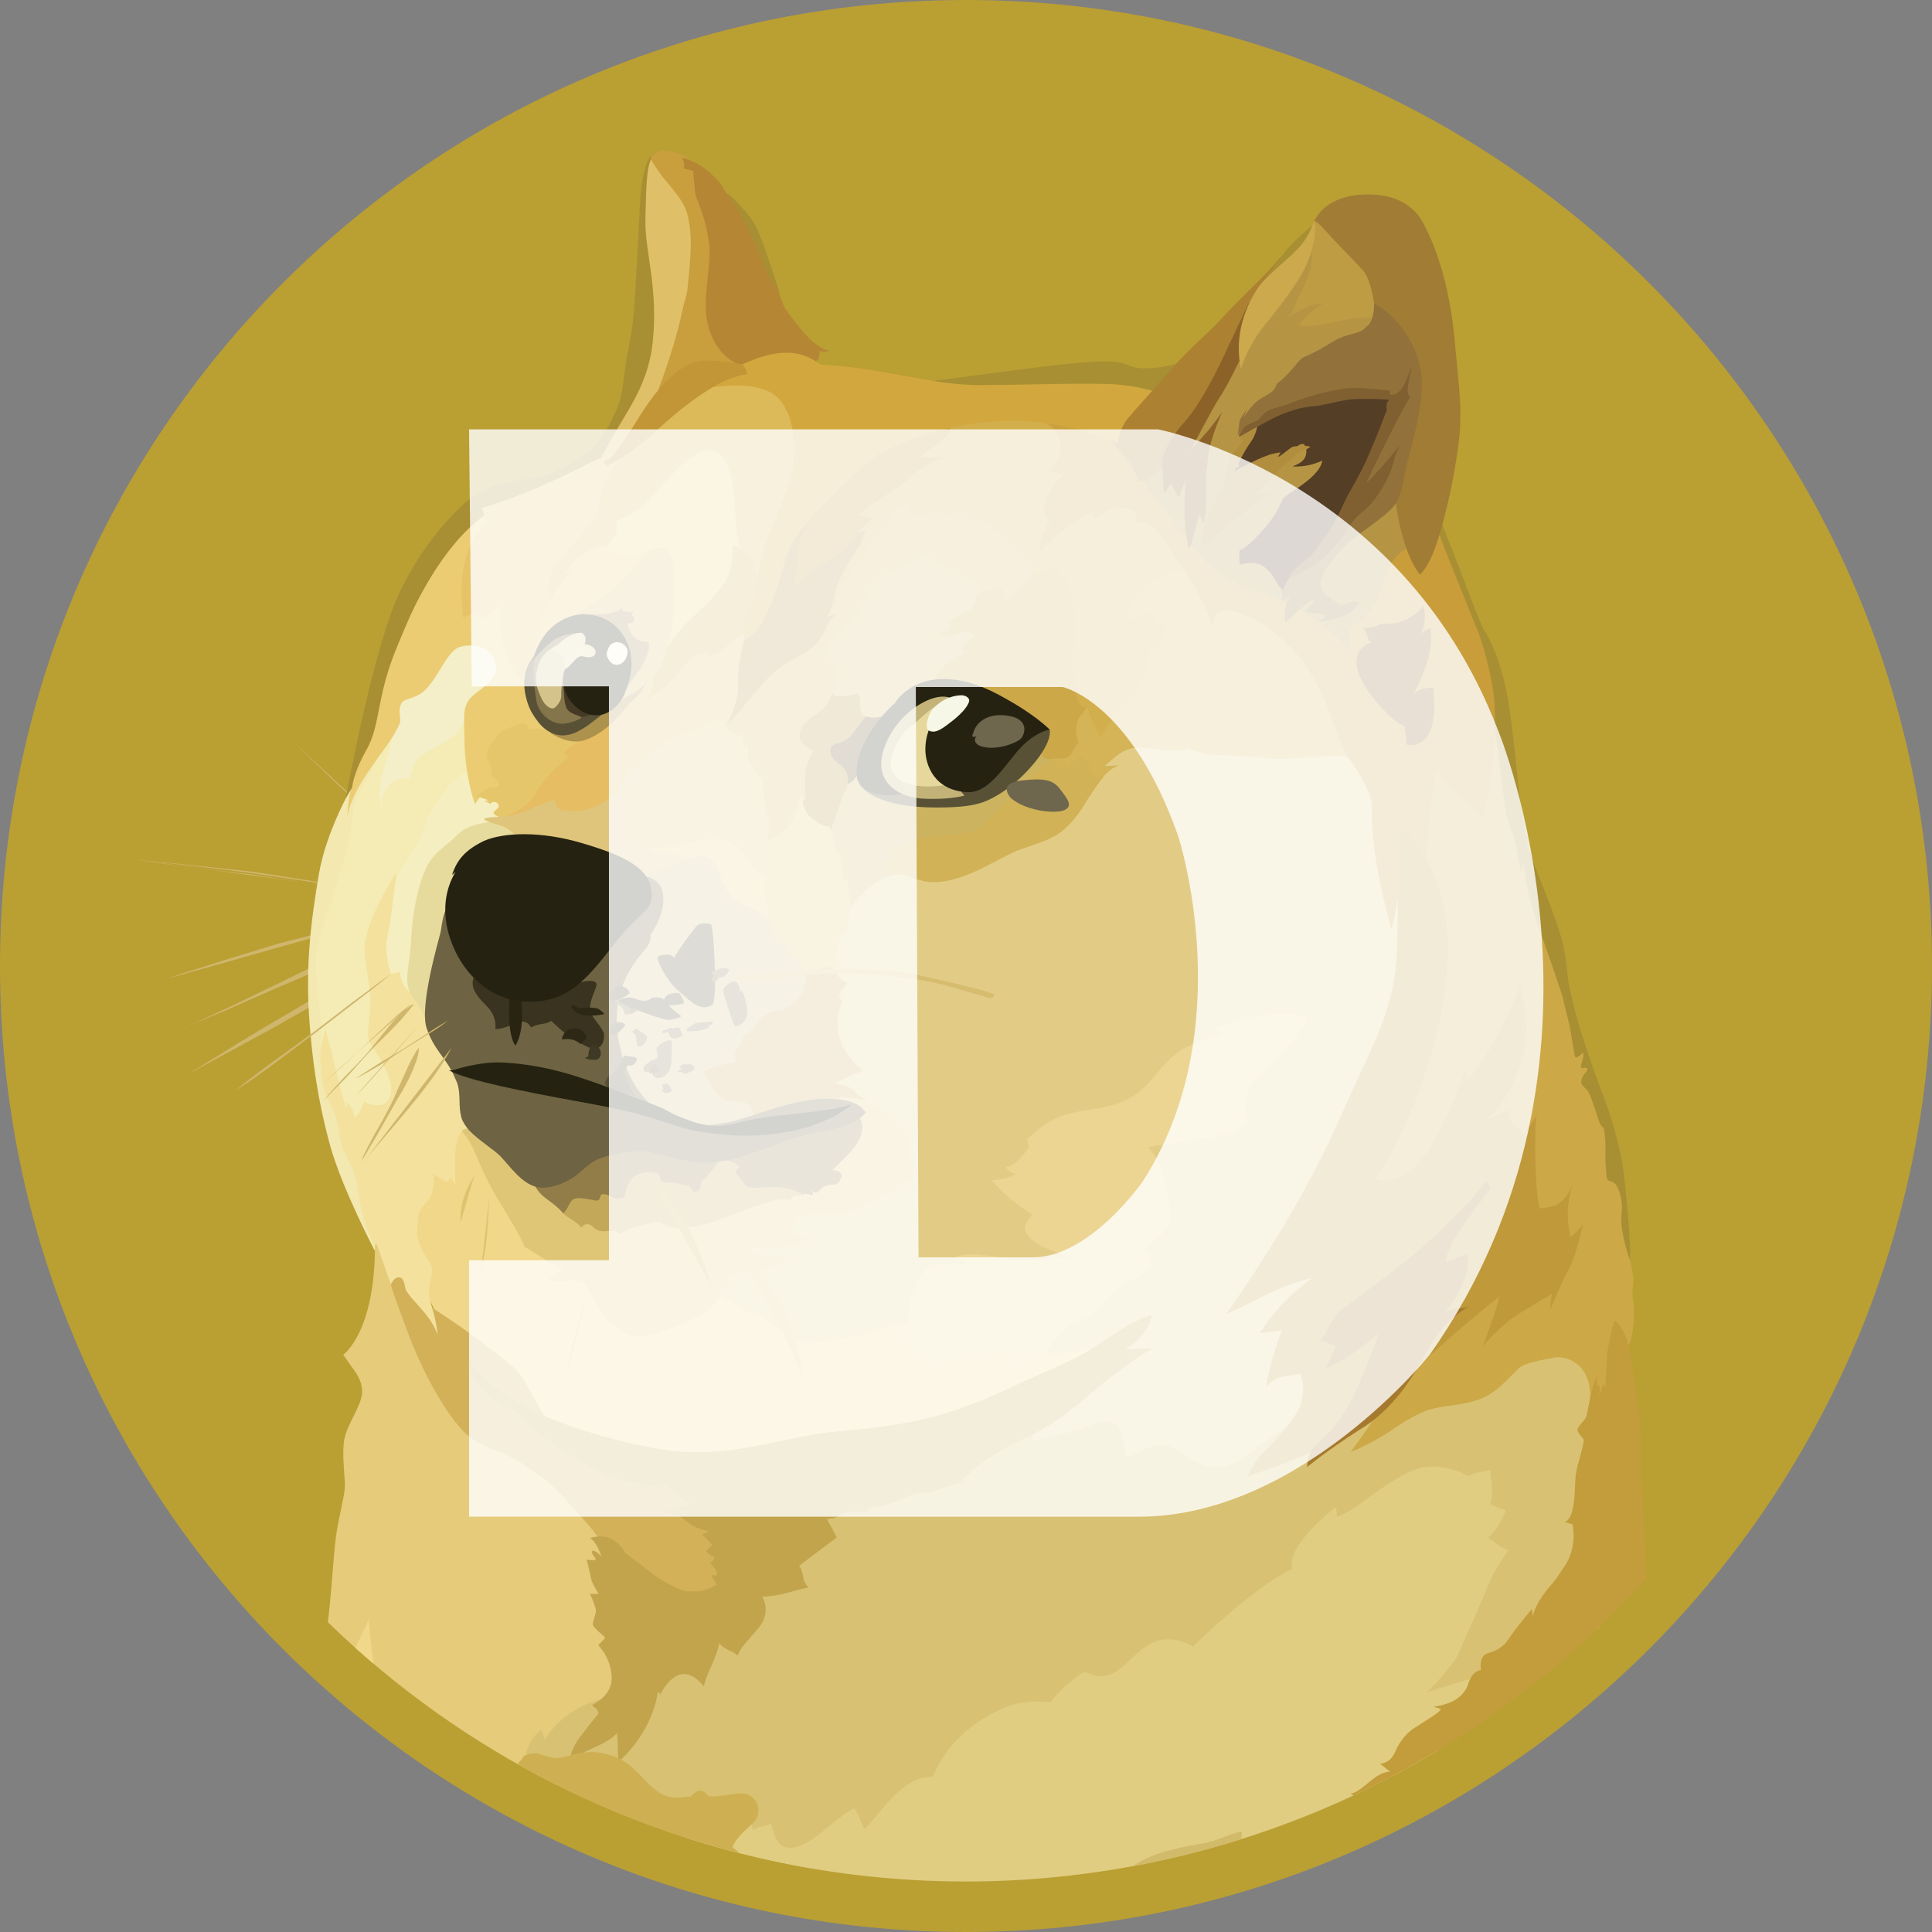 <?xml version="1.0" encoding="UTF-8"?>
<svg width="32px" height="32px" viewBox="0 0 32 32" version="1.1" xmlns="http://www.w3.org/2000/svg" xmlns:xlink="http://www.w3.org/1999/xlink">
    <rect x="0" y="0" width="32" height="32" fill="#808080" stroke="none"/>
    <title>DOGE</title>
    <g id="03_ui_kit" stroke="none" stroke-width="1" fill="none" fill-rule="evenodd">
        <g id="03_icons" transform="translate(-213, -480)">
            <g id="dogecoin" transform="translate(213, 480)">
                <rect id="frame" x="0" y="0" width="32" height="32"></rect>
                <path d="M16,0 C24.837,-1.623249e-15 32,7.163 32,16 C32,24.837 24.837,32 16,32 C7.163,32 1.082166e-15,24.837 0,16 C-1.082166e-15,7.163 7.163,1.623249e-15 16,0 Z" id="shape" fill="#BA9F33"></path>
                <g id="shape" transform="translate(2.252, 2.495)">
                    <path d="M4.743,11.796 C4.653,11.714 4.557,11.631 4.469,11.548 C4.381,11.465 4.29,11.382 4.2,11.299 L3.93,11.043 C3.886,10.999 3.84,10.961 3.796,10.916 C3.752,10.878 3.7,10.834 3.656,10.795 C3.298,10.456 2.939,10.117 2.587,9.777 C2.952,10.111 3.309,10.443 3.674,10.782 L3.801,10.909 C3.845,10.953 3.892,10.992 3.936,11.036 L4.205,11.284 C4.295,11.367 4.383,11.45 4.474,11.54 C4.565,11.63 4.653,11.713 4.743,11.796 L4.743,11.796 Z M0,11.745 C0,11.745 1.3,11.88 1.934,11.97 C2.522,12.053 4.36,12.335 4.36,12.335 L0,11.745 Z M0,11.745 C0.365,11.776 0.73,11.815 1.095,11.854 C1.282,11.872 1.46,11.893 1.639,11.911 L1.913,11.942 C2.004,11.955 2.092,11.968 2.183,11.981 L3.27,12.154 L3.814,12.245 C3.992,12.276 4.171,12.31 4.357,12.341 C4.179,12.323 3.992,12.297 3.814,12.271 L3.27,12.193 L2.183,12.033 C2.092,12.02 2.004,12.001 1.913,11.989 L1.639,11.957 C1.46,11.939 1.274,11.913 1.095,11.892 C0.73,11.848 0.365,11.802 0,11.745 L0,11.745 Z M4.231,12.674 C4.231,12.674 2.843,13.026 2.374,13.161 C1.914,13.288 0.518,13.712 0.518,13.712 L4.23,12.674 L4.231,12.674 Z" id="Shape" fill="#CFB66C"></path>
                    <path d="M4.23,12.674 C3.922,12.765 3.616,12.853 3.304,12.936 L2.377,13.184 C2.069,13.275 1.762,13.363 1.455,13.453 L0.994,13.58 C0.842,13.624 0.686,13.663 0.528,13.707 C0.681,13.656 0.836,13.604 0.989,13.56 L1.45,13.412 C1.758,13.316 2.064,13.226 2.372,13.13 C2.685,13.052 2.993,12.969 3.306,12.894 C3.604,12.819 3.917,12.744 4.23,12.674 L4.23,12.674 L4.23,12.674 Z M0.712,14.567 C0.865,14.51 2.625,13.689 3.034,13.497 C3.239,13.402 3.835,13.19 3.835,13.19 L0.712,14.567 Z" id="Shape" fill="#CFB66C"></path>
                    <path d="M0.712,14.567 C0.847,14.515 0.974,14.453 1.103,14.393 L1.486,14.215 L2.255,13.844 C2.511,13.723 2.76,13.588 3.024,13.474 C3.159,13.417 3.293,13.371 3.428,13.327 L3.633,13.262 C3.702,13.244 3.767,13.223 3.837,13.205 C3.581,13.327 3.312,13.43 3.056,13.549 C2.8,13.676 2.538,13.78 2.274,13.894 L1.492,14.238 C1.229,14.344 0.973,14.458 0.712,14.567 L0.712,14.567 L0.712,14.567 Z M0.883,15.283 C0.883,15.283 2.478,14.349 3.026,14.049 C3.314,13.888 4.243,13.427 4.243,13.427 L0.883,15.283 Z" id="Shape" fill="#CFB66C"></path>
                    <path d="M0.883,15.284 C1.152,15.118 1.427,14.95 1.701,14.779 L2.111,14.53 C2.25,14.448 2.385,14.37 2.528,14.287 C2.667,14.204 2.802,14.121 2.944,14.044 C3.012,14.002 3.083,13.966 3.157,13.935 L3.374,13.826 C3.661,13.687 3.949,13.544 4.252,13.422 C3.977,13.596 3.695,13.744 3.413,13.896 C3.273,13.974 3.131,14.044 2.991,14.121 C2.851,14.199 2.717,14.282 2.574,14.357 C2.434,14.44 2.3,14.518 2.157,14.593 L1.735,14.823 L0.883,15.284 L0.883,15.284 L0.883,15.284 Z M4.23,13.632 C4.23,13.632 3.239,14.393 2.918,14.636 C2.597,14.88 1.652,15.563 1.652,15.563 L4.23,13.632 L4.23,13.632 Z" id="Shape" fill="#CFB66C"></path>
                    <polygon id="Path" fill="#E2CC85" points="9.921 19.77 9.414 18.81 9.709 17.609 11.814 16.796 10.918 14.958 11.361 13.101 12.192 11.439 14.76 11.035 16.647 9.236 20.723 9.544 21.522 13.901 19.982 19.387 19.104 22.228 15.547 22.362 13.895 21.218 11.961 20.41"></polygon>
                    <path d="M16.161,19.739 C16.161,19.739 15.669,19.965 14.83,19.913 C14.587,19.587 12.886,19.434 12.886,19.434 C12.886,19.434 12.674,19.369 12.298,19.525 C11.92,19.678 11.563,19.659 11.229,19.742 C10.895,19.825 10.563,19.39 10.307,19.299 C10.051,19.204 9.712,18.973 9.712,18.973 L8.995,18.903 L7.556,18.295 L5.269,16.017 L4.647,16.989 L4.456,18.193 L5.147,19.62 L7.009,21.316 L10.638,22.237 L12.79,21.603 L15.485,20.464 L16.161,19.739 L16.161,19.739 Z" id="Path" fill="#F1D789"></path>
                    <polygon id="Path" fill="#F4ECB4" points="3.265 11.688 3.726 10.292 4.275 9.391 6.043 9.244 5.512 10.792 4.034 13.422 4.647 15.771 3.56 16.314 3.226 15.802 2.957 14.626 2.939 13.306"></polygon>
                    <path d="M5.248,19.644 L4.909,19.17 C4.909,19.17 4.818,18.945 4.87,18.748 C4.921,18.549 4.914,18.536 4.888,18.46 C4.862,18.385 4.645,18.126 4.658,17.904 C4.671,17.678 4.64,17.603 4.805,17.425 C4.979,17.251 4.927,16.951 4.927,16.951 L5.152,17.091 L5.203,17.013 C5.203,17.013 5.286,17.078 5.286,17.179 C5.304,17.039 5.229,16.392 5.4,16.244 C5.571,16.097 5.874,16.936 5.874,16.936 L5.687,15.719 L5.208,14.471 L4.357,13.332 L4.305,12.076 L4.305,11.967 C4.305,11.967 3.914,12.568 3.806,13.042 C3.728,13.369 3.914,13.765 3.876,14.233 C3.844,14.699 3.806,14.663 3.92,14.848 C4.033,15.032 4.311,15.412 4.202,15.687 C4.106,15.922 3.78,15.757 3.78,15.757 C3.78,15.757 3.715,15.948 3.627,16.018 C3.596,15.904 3.562,15.832 3.5,15.762 C3.495,15.806 3.482,15.866 3.482,15.866 C3.482,15.866 3.425,15.687 3.368,15.462 C3.291,15.161 3.208,14.765 3.133,14.553 C3.102,14.675 3.024,15.045 3.024,15.045 L3.068,15.615 L3.28,16.396 L3.485,16.908 L3.684,17.535 L3.858,17.956 L3.997,18.277 L4.119,18.999 L4.707,19.62 L5.02,19.76 L5.248,19.644 L5.248,19.644 L5.248,19.644 Z" id="Path" fill="#F3E19D"></path>
                    <path d="M3.573,10.549 C3.573,10.549 3.151,11.265 3.029,11.988 C2.908,12.711 2.799,13.474 2.876,14.458 C2.953,15.45 3.101,16.058 3.22,16.493 C3.425,17.215 3.955,18.22 3.955,18.22 L3.973,18.181 C3.884,18.012 3.813,17.834 3.761,17.65 C3.691,17.376 3.665,17.05 3.601,16.902 C3.544,16.754 3.448,16.627 3.401,16.446 C3.357,16.273 3.35,15.998 3.215,15.794 C3.158,15.711 3.088,15.494 3.067,15.276 C3.041,14.95 3.08,14.585 3.049,14.285 C2.992,13.785 2.953,13.446 3.005,13.184 C3.057,12.922 3.326,12.18 3.492,11.589 C3.601,11.211 3.536,10.893 3.735,10.564 C3.935,10.238 4.056,9.95 4.1,9.751 C4.151,9.57 3.572,10.549 3.572,10.549 L3.572,10.549 L3.573,10.549 Z" id="Path" fill="#F2E8B0"></path>
                    <path d="M5.574,10.261 C5.574,10.261 5.357,10.326 5.253,10.44 C5.15,10.549 5.106,10.639 4.966,10.823 C4.826,11.007 4.818,11.157 4.704,11.387 C4.59,11.613 4.339,11.952 4.308,12.073 C4.277,12.195 4.225,12.765 4.161,13.034 C4.104,13.303 4.225,13.635 4.225,13.635 L4.373,13.603 C4.373,13.603 4.373,13.795 4.52,13.925 C4.668,14.051 4.694,13.495 4.694,13.495 L5.245,11.633 L6.076,11.069 L6.167,10.613 L5.574,10.261 L5.574,10.261 L5.574,10.261 Z" id="Path" fill="#F5EEC0"></path>
                    <path d="M5.978,11.105 C5.978,11.105 5.587,11.131 5.396,11.271 C5.318,11.328 5.287,11.374 5.204,11.444 C5.051,11.571 4.896,11.688 4.821,11.854 C4.738,12.019 4.647,12.271 4.585,12.744 C4.559,12.944 4.559,13.128 4.541,13.288 C4.515,13.506 4.477,13.679 4.497,13.8 C4.523,14.049 4.78,14.178 4.804,14.46 L5.335,14.191 L5.835,12.221 L6.896,11.555 L6.296,10.882 L5.977,11.104 L5.977,11.104 L5.978,11.105 Z" id="Path" fill="#E6DB9D"></path>
                    <path d="M3.178,24.373 C3.18,24.354 3.182,24.334 3.185,24.314 C3.262,23.649 3.275,23.144 3.332,22.828 C3.415,22.38 3.472,22.214 3.459,22.046 C3.441,21.777 3.42,21.58 3.446,21.373 C3.485,21.099 3.754,20.772 3.746,20.547 C3.741,20.369 3.651,20.252 3.573,20.143 C3.495,20.035 3.433,19.944 3.433,19.944 C3.433,19.944 3.964,19.579 3.959,18.108 C3.97,18.111 3.98,18.116 3.99,18.121 L4.251,18.864 L4.43,19.082 L5.116,20.361 L5.999,21.218 L7.304,22.095 L8.122,22.986 L8.205,25.36 L7.135,26.748 L6.96,27.065 C5.569,26.366 4.293,25.458 3.178,24.373 L3.178,24.373 Z" id="Path" fill="#E5CB7A"></path>
                    <path d="M6.444,26.644 C6.444,26.644 6.462,26.349 6.706,26.158 C6.745,26.222 6.77,26.284 6.763,26.331 C6.807,26.253 7.115,25.756 7.811,25.627 C8.508,25.5 8.676,24.993 8.676,24.993 L10.154,23.649 L11.845,22.093 L13.9,21.37 L14.861,21.135 C14.861,21.135 14.879,21.205 14.843,21.36 C15.022,21.347 15.418,21.257 15.829,21.112 C15.995,21.047 16.151,21.021 16.233,21.106 C16.355,21.22 16.373,21.49 16.381,21.65 C16.58,21.606 16.81,21.415 16.995,21.433 C17.29,21.464 17.552,21.811 17.852,21.811 C18.248,21.811 18.427,21.567 18.704,21.376 C18.87,21.262 19.108,21.12 19.242,21.024 C19.564,20.788 22.96,19.75 22.96,19.75 L24.151,19.827 L24.343,21.106 L24.24,24.45 C24.228,24.462 24.215,24.474 24.202,24.487 L18.787,27.315 L11.282,28.465 C9.6,28.191 7.978,27.632 6.483,26.815 L6.445,26.644 L6.445,26.644 L6.444,26.644 Z" id="Path" fill="#D8C173"></path>
                    <path d="M3.633,24.798 C3.74,24.575 3.836,24.389 3.853,24.322 C3.866,24.456 3.89,24.752 3.939,25.065 C3.836,24.978 3.734,24.888 3.633,24.798 L3.633,24.798 Z" id="Path" fill="#F1D789"></path>
                    <path d="M9.116,27.945 L10.087,27.675 L10.17,27.701 C10.17,27.701 10.214,27.727 10.214,27.815 C10.335,27.745 10.439,27.758 10.514,27.711 C10.553,27.794 10.592,28.068 10.763,28.102 C10.941,28.141 11.133,28.024 11.327,27.877 C11.518,27.724 11.737,27.532 11.902,27.455 C11.962,27.566 12.016,27.681 12.062,27.799 C12.28,27.626 12.658,26.921 13.196,26.934 C13.352,26.566 13.612,26.252 13.944,26.031 C14.444,25.692 14.757,25.666 15.148,25.697 C15.303,25.495 15.495,25.324 15.712,25.192 C15.777,25.218 15.956,25.327 16.178,25.223 C16.404,25.12 16.657,24.718 16.991,24.666 C17.171,24.642 17.354,24.68 17.509,24.775 C17.509,24.775 18.482,23.809 19.153,23.488 C19.127,23.411 19.075,23.118 19.862,22.471 C19.906,22.51 19.875,22.618 19.906,22.624 C19.919,22.624 20.111,22.542 20.354,22.355 C20.655,22.13 21.014,21.894 21.232,21.83 C21.641,21.708 22.076,21.956 22.076,21.956 C22.113,21.93 22.154,21.911 22.198,21.899 C22.301,21.881 22.376,21.868 22.433,21.848 C22.428,21.983 22.503,22.213 22.433,22.413 C22.514,22.458 22.6,22.495 22.689,22.521 C22.645,22.617 22.549,22.86 22.389,22.977 C22.523,23.042 22.541,23.117 22.733,23.182 C22.655,23.29 22.528,23.477 22.472,23.591 C22.415,23.713 22.21,24.218 22.119,24.409 C22.024,24.601 21.894,24.953 21.832,25.024 C21.77,25.094 21.545,25.394 21.371,25.541 C21.525,25.484 22.153,25.293 22.42,25.22 C22.34,25.337 21.938,25.934 21.551,26.508 C17.806,28.753 13.275,29.277 9.115,27.947 L9.116,27.945 Z" id="Path" fill="#E0CD81"></path>
                    <path d="M6.042,11.035 C6.042,11.035 5.817,11.035 5.773,11.066 C5.729,11.097 5.998,11.162 6.081,11.193 C6.164,11.224 6.342,11.367 6.389,11.481 C6.433,11.589 8.007,12.224 8.007,12.224 L9.12,12.167 L9.504,11.636 L8.774,10.997 L9.286,9.487 L8.608,9.596 L6.977,10.569 L6.159,10.882 L6.042,11.035 L6.042,11.035 Z" id="Path" fill="#DFC57C"></path>
                    <path d="M8.487,11.535 C8.52,11.588 8.578,11.62 8.641,11.618 C8.871,11.618 9.083,11.675 9.171,11.791 C9.319,11.978 9.728,12.573 9.728,12.573 L10.706,12.925 L10.77,11.773 L9.7,11.03 L8.483,11.478 L8.483,11.535 L8.486,11.535 L8.487,11.535 Z" id="Path" fill="#E5CC7C"></path>
                    <path d="M8.295,11.962 C8.295,11.962 8.473,11.975 8.699,11.892 C8.924,11.809 9.294,11.631 9.455,11.701 C9.68,11.796 9.633,12.097 9.877,12.366 C10.024,12.532 10.294,12.527 10.446,12.706 C10.599,12.884 11.125,12.801 11.125,12.801 L11.324,13.877 L10.524,14.902 L10.262,16.176 L9.181,16.176 L8.193,15.784 L7.706,14.606 L7.949,13.415 L8.295,11.962 L8.295,11.962 Z" id="Path" fill="#D2C281"></path>
                    <path d="M10.387,12.014 C10.414,12.022 10.442,12.026 10.47,12.027 C10.439,12.053 10.374,12.11 10.4,12.257 C10.426,12.405 10.509,12.591 10.439,12.705 C10.495,12.766 10.536,12.838 10.561,12.917 C10.605,13.044 10.618,13.161 10.905,13.179 C10.863,13.205 10.825,13.235 10.791,13.27 C10.791,13.27 10.99,13.443 11.091,13.603 C11.195,13.599 11.469,13.514 11.469,13.514 L11.526,13.553 L11.648,13.501 C11.648,13.501 11.534,13.457 11.617,13.18 C11.695,12.937 11.765,12.95 11.771,12.932 C11.777,12.914 11.828,12.657 11.828,12.554 C11.866,12.419 11.897,12.01 11.897,12.01 L11.815,11.107 L11.349,10.824 L10.97,10.459 L10.612,11.132 L10.377,11.367 L10.359,11.949 L10.387,12.014 L10.387,12.014 Z" id="Path" fill="#E2C270"></path>
                    <path d="M11.508,11.258 C11.508,11.258 11.591,11.493 11.622,11.675 C11.633,11.64 11.639,11.603 11.64,11.566 C11.64,11.566 11.705,11.923 11.718,12.071 C11.744,12.066 11.769,12.058 11.775,12.084 C11.781,12.11 11.84,12.397 11.826,12.558 C11.934,12.38 12.083,12.231 12.261,12.123 C12.364,12.058 12.486,11.988 12.613,11.983 C12.812,11.978 12.957,12.11 13.196,12.11 C13.77,12.11 14.291,11.688 14.674,11.558 C14.956,11.462 15.199,11.393 15.37,11.237 C15.453,11.167 15.601,11.012 15.735,10.781 C15.914,10.474 16.1,10.207 16.287,10.173 C16.202,10.189 16.117,10.195 16.031,10.191 C16.031,10.191 16.088,10.134 16.184,10.057 C16.281,9.979 16.397,9.883 16.562,9.883 C16.858,9.883 17.005,9.927 17.171,9.927 C17.336,9.922 17.432,9.883 17.432,9.883 C17.432,9.883 17.606,10.005 17.997,10.005 C18.388,10.01 18.649,10.044 18.854,10.062 C19.058,10.08 19.744,10.005 19.941,10.011 C20.069,10.016 20.195,10.047 20.311,10.101 L19.677,8.258 L17.398,6.266 L16.042,7.227 L13.955,9.314 L11.935,10.062 L11.513,10.536 L11.513,11.258 L11.508,11.258 Z" id="Path" fill="#CCB360"></path>
                    <path d="M16.039,10.202 C16.039,10.202 16.096,10.145 16.192,10.067 C16.287,9.989 16.404,9.893 16.57,9.893 C16.865,9.893 17.012,9.938 17.178,9.938 C17.344,9.932 17.44,9.893 17.44,9.893 C17.44,9.893 17.613,10.015 18.004,10.015 C18.395,10.02 18.656,10.054 18.861,10.072 C19.066,10.09 19.752,10.015 19.948,10.021 C20.077,10.025 20.203,10.056 20.319,10.111 L20.031,9.28 L19.697,8.646 L18.744,7.602 C18.744,7.602 17.601,6.929 17.592,6.924 C17.587,6.919 17.196,6.816 17.196,6.816 L16.161,7.442 L15.221,9.873 L15.203,10.385 L15.811,10.673 C15.964,10.417 16.132,10.212 16.29,10.186 C16.148,10.201 16.039,10.201 16.039,10.201 L16.039,10.201 L16.039,10.202 Z" id="Path" fill="#D5B457"></path>
                    <path d="M16.026,10.375 C15.935,10.38 15.861,10.362 15.84,10.297 C15.762,10.08 15.7,10.049 15.635,10.049 C15.57,10.049 15.482,10.189 15.43,10.202 C15.378,10.214 15.316,10.041 15.316,10.041 L15.259,10.015 C15.259,10.015 14.925,10.233 14.69,10.489 C14.454,10.745 14.068,11.18 13.895,11.258 C13.722,11.335 13.126,11.361 12.922,11.405 C12.718,11.449 12.492,11.597 12.461,11.631 C12.43,11.664 12.552,11.701 12.57,11.734 C12.588,11.765 12.371,11.752 12.353,11.785 C12.34,11.811 12.404,11.959 12.436,12.034 C12.491,12.006 12.552,11.991 12.614,11.99 C12.813,11.985 12.959,12.117 13.197,12.117 C13.771,12.117 14.292,11.695 14.675,11.565 C14.957,11.469 15.201,11.399 15.371,11.244 C15.454,11.174 15.602,11.019 15.736,10.788 C15.835,10.631 15.931,10.483 16.027,10.374 L16.027,10.374 L16.026,10.375 Z" id="Path" fill="#D2B257"></path>
                    <path d="M7.783,23.188 C7.783,23.188 7.732,22.996 7.257,22.502 C7.123,22.362 7.04,22.246 6.949,22.163 C6.724,21.95 6.592,21.894 6.431,21.772 C6.079,21.51 5.696,21.51 5.401,21.189 C5.106,20.868 4.762,20.255 4.523,19.628 C4.288,19.002 4.223,18.802 4.223,18.784 C4.223,18.766 4.288,18.644 4.37,18.663 C4.453,18.681 4.453,18.841 4.474,18.88 C4.515,18.943 4.562,19.003 4.614,19.058 C4.735,19.198 4.909,19.366 4.997,19.615 C4.979,19.403 4.906,19.167 4.906,19.167 C4.906,19.167 5.362,19.455 5.75,19.755 C6.141,20.055 6.302,20.159 6.416,20.35 C6.53,20.542 6.799,21.047 6.928,21.195 C7.057,21.342 8.822,21.899 8.822,21.899 L9.662,22.525 L10.079,23.439 L9.753,23.951 L9.126,24.085 L8.109,23.63 L7.783,23.188 L7.783,23.188 L7.783,23.188 Z" id="Path" fill="#D2B159"></path>
                    <path d="M5.522,20.04 C5.522,20.04 5.735,20.379 6.253,20.7 C6.719,20.982 7.456,21.239 8.114,21.391 C8.492,21.482 8.87,21.552 9.209,21.557 C10.123,21.57 10.752,21.309 11.532,21.223 C11.954,21.179 12.471,21.145 13.01,21.018 C13.701,20.853 14.11,20.666 14.667,20.404 C15.071,20.217 15.441,20.078 15.741,19.899 C16.163,19.651 16.471,19.374 16.829,19.291 C16.785,19.412 16.738,19.63 16.386,19.855 C16.572,19.85 16.829,19.837 16.829,19.837 C16.829,19.837 16.58,19.985 16.143,20.316 C15.873,20.521 15.516,20.867 15.151,21.098 C14.915,21.245 14.659,21.354 14.491,21.442 C14.081,21.667 13.916,21.781 13.647,22.057 C13.743,22.051 13.75,22.057 13.75,22.057 C13.75,22.057 13.411,22.101 13.168,22.23 C13.117,22.23 13.028,22.212 12.873,22.256 C12.751,22.295 12.59,22.383 12.425,22.429 C12.189,22.499 12.112,22.468 12.112,22.468 L12.15,22.546 C12.15,22.546 11.843,22.541 11.741,22.551 C11.759,22.556 11.754,22.564 11.754,22.564 C11.736,22.567 11.719,22.573 11.703,22.582 C11.653,22.614 11.599,22.638 11.542,22.652 C11.511,22.657 11.485,22.657 11.446,22.665 C11.459,22.696 11.56,22.87 11.607,22.972 C11.568,22.998 10.985,23.438 10.985,23.438 C11.004,23.467 11.018,23.497 11.03,23.529 C11.048,23.586 11.055,23.669 11.074,23.707 C11.117,23.785 11.143,23.798 11.143,23.798 C11.143,23.798 11.074,23.811 10.952,23.842 C10.848,23.868 10.721,23.912 10.542,23.938 C10.487,23.945 10.432,23.949 10.376,23.951 C10.402,24.008 10.516,24.225 10.306,24.476 C10.097,24.727 10.032,24.764 9.967,24.924 C9.935,24.899 9.9,24.878 9.864,24.859 C9.794,24.828 9.698,24.782 9.664,24.719 C9.645,24.802 9.619,24.884 9.587,24.963 C9.522,25.136 9.426,25.307 9.408,25.437 C9.338,25.359 9.209,25.206 9.03,25.237 C8.851,25.268 8.709,25.512 8.678,25.582 C8.678,25.538 8.647,25.504 8.639,25.556 C8.634,25.613 8.536,26.208 7.987,26.69 C7.982,26.568 7.982,26.299 7.969,26.211 C7.918,26.262 7.855,26.338 7.482,26.498 C7.117,26.659 7.175,26.819 7.175,26.819 C7.175,26.819 7.144,26.563 7.341,26.294 C7.54,26.024 7.662,25.897 7.662,25.877 C7.658,25.856 7.649,25.836 7.636,25.82 C7.61,25.794 7.558,25.763 7.558,25.742 C7.589,25.729 7.897,25.582 7.879,25.276 C7.861,25.002 7.745,24.859 7.662,24.758 C7.649,24.745 7.783,24.65 7.765,24.619 C7.752,24.601 7.587,24.479 7.566,24.414 C7.571,24.375 7.579,24.337 7.592,24.3 C7.61,24.243 7.623,24.204 7.618,24.165 C7.605,24.101 7.535,23.922 7.514,23.904 C7.532,23.909 7.662,23.904 7.662,23.904 C7.662,23.904 7.558,23.738 7.54,23.66 C7.522,23.583 7.483,23.378 7.462,23.339 C7.506,23.345 7.615,23.352 7.615,23.339 C7.62,23.301 7.519,23.236 7.564,23.186 C7.595,23.191 7.654,23.217 7.711,23.289 C7.68,23.207 7.628,23.046 7.52,22.981 C7.571,22.963 7.745,22.917 7.898,23.007 C8.05,23.098 8.102,23.225 8.102,23.225 C8.102,23.225 8.193,23.295 8.333,23.398 C8.493,23.525 8.698,23.705 9.024,23.833 C9.094,23.872 9.273,23.872 9.402,23.846 C9.459,23.833 9.513,23.811 9.563,23.781 C9.581,23.771 9.6,23.762 9.62,23.755 C9.592,23.7 9.56,23.646 9.524,23.595 C9.568,23.595 9.62,23.6 9.62,23.6 C9.62,23.6 9.651,23.53 9.511,23.395 C9.542,23.364 9.581,23.344 9.581,23.292 C9.537,23.287 9.459,23.222 9.441,23.196 C9.467,23.178 9.506,23.118 9.55,23.1 C9.511,23.069 9.415,22.94 9.371,22.927 C9.413,22.911 9.454,22.892 9.493,22.87 C9.493,22.87 9.275,22.813 9.205,22.766 C9.135,22.715 9.032,22.626 8.97,22.6 C8.905,22.575 8.791,22.562 8.745,22.51 C8.788,22.523 8.858,22.51 8.91,22.51 C8.949,22.51 8.967,22.515 8.98,22.515 C8.975,22.497 8.975,22.458 9.076,22.445 C9.125,22.438 9.172,22.423 9.216,22.401 C9.216,22.401 9.12,22.396 9.011,22.292 C8.902,22.189 8.812,22.106 8.75,22.093 C8.685,22.08 8.563,22.137 8.488,22.132 C8.385,22.119 8.34,22.067 8.34,22.067 C8.34,22.067 7.996,22.098 7.233,21.632 C6.572,21.228 6.285,20.871 6.285,20.871 C6.223,20.849 6.163,20.821 6.106,20.788 C5.858,20.659 5.513,20.389 5.524,20.037 L5.524,20.037 L5.522,20.04 Z" id="Path" fill="#C2A44D"></path>
                    <path d="M15.047,4.501 C15.107,4.52 15.16,4.556 15.201,4.604 C15.323,4.744 15.4,5.008 15.123,5.29 C15.232,5.329 15.277,5.341 15.372,5.329 C15.276,5.443 15.059,5.686 15.046,5.899 C15.033,6.072 15.141,6.124 15.141,6.124 C15.141,6.124 14.976,6.315 14.968,6.636 C15.046,6.548 15.132,6.466 15.224,6.393 C15.416,6.24 15.68,6.066 15.858,5.958 C15.856,6.003 15.862,6.049 15.876,6.092 C15.876,6.092 16.21,5.818 16.491,5.94 C16.618,5.997 16.561,6.175 16.561,6.175 C16.561,6.175 16.734,6.11 16.856,6.232 C16.978,6.354 17.15,6.668 17.238,6.789 C17.277,6.846 17.378,6.955 17.481,7.123 C17.622,7.359 17.74,7.608 17.833,7.866 C17.838,7.732 17.872,7.522 18.255,7.654 C18.639,7.789 19.073,8.071 19.438,8.627 C19.803,9.183 19.894,9.81 20.078,10.049 C20.264,10.28 20.456,10.663 20.469,10.823 C20.482,10.984 20.412,11.502 20.795,12.902 C20.904,12.467 21.069,11.502 21.069,11.502 L21.16,10.65 L21.264,8.014 L18.511,5.728 L16.36,4.166 L14.959,4.301 L15.047,4.5 L15.047,4.5 L15.047,4.501 Z" id="Path" fill="#CAA13E"></path>
                    <path d="M20.161,8.423 C20.161,8.423 20.122,8.167 19.475,7.732 C18.827,7.302 18.322,7.302 17.857,6.937 C17.499,6.649 17.126,5.989 16.884,5.772 C16.648,5.557 16.609,4.935 16.609,4.935 L17.404,4.27 L18.586,2.561 L19.585,1.461 L20.064,2.127 L20.73,2.908 L21.1,4.477 L21.235,6.774 L20.159,8.423 L20.161,8.423 Z" id="Path" fill="#B59544"></path>
                    <path d="M20.961,11.176 C20.98,10.827 20.937,10.478 20.834,10.145 C20.663,9.614 20.29,8.672 20.117,8.319 C20.047,7.928 20.099,7.897 20.174,7.853 C20.249,7.809 20.531,7.648 20.686,7.084 C20.841,6.52 21.32,6.502 21.32,6.502 L21.615,6.284 L22.063,7.405 L22.454,8.418 L22.576,9.192 L22.667,9.852 L22.454,11.247 L21.406,12.195 L20.961,11.176 L20.961,11.176 L20.961,11.176 Z" id="Path" fill="#C89D3A"></path>
                    <path d="M6.33,26.73 L6.33,26.701 C6.352,26.688 6.371,26.67 6.387,26.65 C6.405,26.624 6.418,26.593 6.431,26.585 C6.457,26.572 6.579,26.534 6.644,26.546 C6.708,26.559 6.879,26.629 6.97,26.624 C7.156,26.619 7.374,26.476 7.718,26.541 C8.236,26.637 8.358,26.989 8.658,27.189 C8.863,27.328 9.075,27.266 9.106,27.266 L9.176,27.266 C9.189,27.266 9.284,27.157 9.336,27.163 C9.44,27.168 9.45,27.253 9.515,27.258 C9.667,27.277 9.963,27.181 10.11,27.22 C10.199,27.248 10.269,27.317 10.297,27.406 C10.328,27.502 10.302,27.623 10.227,27.693 C10.066,27.841 9.914,27.981 9.882,28.103 C9.922,28.133 9.96,28.165 9.996,28.199 C8.715,27.873 7.483,27.379 6.33,26.731 L6.33,26.73 Z" id="Path" fill="#CEB052"></path>
                    <path d="M20.117,21.557 C20.117,21.557 20.52,21.019 20.66,20.752 C20.8,20.477 20.218,16.995 20.218,16.995 L21.388,13.161 L21.357,11.913 C21.357,11.913 21.414,10.761 21.548,10.261 C21.709,10.549 22.209,10.896 22.317,11.079 C22.369,10.727 22.543,9.984 22.517,9.192 C22.612,9.34 22.843,10.823 22.843,10.823 L23.073,11.822 L23.374,12.884 L23.708,14.005 L23.907,14.779 L24.021,14.966 L24.117,15.292 L24.207,15.644 L24.469,16.47 L24.622,17.148 L24.744,18.378 C24.771,18.472 24.79,18.568 24.801,18.665 C24.806,18.8 24.783,18.878 24.783,18.901 C24.783,18.924 24.827,19.196 24.809,19.401 C24.783,19.605 24.783,19.766 24.622,19.913 C24.462,20.06 24.361,20.938 24.361,20.938 L24.074,20.746 C24.074,20.746 24.131,20.485 23.996,20.247 C23.861,20.009 23.6,19.959 23.452,19.998 C23.305,20.029 23.01,20.076 22.914,20.159 C22.823,20.241 22.601,20.498 22.396,20.614 C22.14,20.768 21.723,20.78 21.5,20.832 C21.275,20.883 21.026,21.036 20.765,21.215 C20.56,21.348 20.343,21.462 20.118,21.556 L20.118,21.556 L20.117,21.557 Z" id="Path" fill="#CCA847"></path>
                    <path d="M20.117,27.214 C20.117,27.214 20.134,27.225 20.167,27.243 C22.006,26.381 23.654,25.16 25.014,23.651 C24.999,23.127 24.979,22.59 24.958,22.391 C24.914,21.969 24.945,21.539 24.933,21.29 C24.92,21.042 24.78,20.029 24.715,19.768 C24.645,19.506 24.51,19.377 24.49,19.377 C24.472,19.382 24.363,19.869 24.363,19.991 C24.363,20.114 24.337,20.408 24.337,20.483 C24.319,20.478 24.311,20.432 24.311,20.413 C24.285,20.478 24.254,20.592 24.241,20.605 C24.228,20.618 24.259,20.496 24.241,20.47 C24.223,20.444 24.19,20.457 24.197,20.393 C24.2,20.354 24.206,20.316 24.215,20.279 C24.215,20.279 24.138,20.393 24.081,20.683 C24.024,20.97 24.024,20.978 24.003,21.004 C23.985,21.035 23.881,21.138 23.876,21.177 C23.871,21.247 23.972,21.317 23.98,21.356 C23.985,21.421 23.889,21.721 23.858,21.868 C23.827,22.015 23.84,22.303 23.807,22.45 C23.781,22.585 23.756,22.663 23.667,22.719 C23.732,22.732 23.794,22.75 23.794,22.75 C23.794,22.75 23.884,23.134 23.654,23.46 C23.571,23.574 23.551,23.626 23.463,23.729 C23.289,23.921 23.154,24.139 23.141,24.281 C23.132,24.239 23.126,24.196 23.123,24.154 C23.123,24.154 22.854,24.467 22.74,24.646 C22.593,24.876 22.388,24.863 22.331,24.92 C22.273,24.977 22.261,25.081 22.279,25.164 C22.228,25.176 22.132,25.195 22.067,25.394 C22.036,25.497 21.958,25.599 21.837,25.668 C21.715,25.738 21.567,25.759 21.492,25.777 C21.557,25.795 21.583,25.795 21.614,25.816 C21.575,25.881 21.396,25.982 21.197,26.111 C20.998,26.233 20.902,26.411 20.853,26.528 C20.802,26.637 20.726,26.707 20.604,26.72 C20.655,26.751 20.731,26.823 20.77,26.846 C20.713,26.859 20.616,26.859 20.444,27.007 C20.263,27.157 20.2,27.201 20.118,27.214 L20.118,27.214 L20.117,27.214 Z" id="Path" fill="#C39D3C"></path>
                    <path d="M16.514,28.414 C16.613,28.344 16.721,28.287 16.834,28.244 C17.238,28.084 17.665,28.053 17.833,28.001 C17.994,27.95 18.121,27.879 18.32,27.84 C18.315,27.886 18.31,27.929 18.305,27.969 C17.718,28.154 17.119,28.302 16.513,28.414 L16.514,28.414 Z" id="Path" fill="#D2BA6B"></path>
                    <path d="M23.962,17.793 C23.962,17.793 23.879,18.24 23.732,18.523 C23.584,18.805 23.425,19.196 23.425,19.196 C23.425,19.108 23.436,19.02 23.456,18.934 C23.269,19.043 22.816,19.305 22.688,19.421 C22.566,19.53 22.361,19.721 22.31,19.812 C22.431,19.455 22.558,19.134 22.579,18.986 C22.392,19.121 21.522,19.838 21.069,20.312 L19.658,21.453 C19.496,21.541 19.328,21.62 19.156,21.689 C18.913,21.792 18.626,21.88 18.413,21.963 C18.47,21.81 18.561,21.675 18.688,21.546 C18.822,21.419 19.226,20.982 19.288,20.778 C19.345,20.566 19.358,20.439 19.283,20.26 C19.213,20.278 19.053,20.286 18.944,20.317 C18.835,20.348 18.719,20.465 18.719,20.465 C18.719,20.465 18.801,19.991 18.98,19.543 C18.846,19.548 18.615,19.587 18.615,19.587 C18.615,19.587 18.936,19.049 19.486,18.673 C19.317,18.709 19.153,18.76 18.994,18.826 C18.673,18.961 18.321,19.16 18.059,19.269 C18.207,19.064 19.242,17.586 19.858,16.208 C20.473,14.834 20.702,14.482 20.837,13.744 C20.907,13.379 20.888,12.839 20.907,12.356 C20.925,11.877 20.984,11.447 20.946,11.16 C21.106,11.359 21.707,11.921 21.728,13.177 C21.746,14.432 21.153,16.128 20.524,17.042 C20.677,17.086 21.075,17.138 21.484,16.428 C21.893,15.717 21.888,15.519 22.036,15.224 C22.054,15.371 22.049,15.423 22.049,15.423 C22.049,15.423 22.644,14.701 22.926,13.792 C22.983,14.183 23.152,14.527 22.887,15.245 C22.652,15.892 22.344,16.05 22.344,16.05 C22.344,16.05 22.497,16.024 22.722,15.889 C22.761,15.985 22.753,16.094 22.818,16.133 C22.882,16.171 22.97,16.236 22.983,16.298 C23.053,16.195 23.162,16.063 23.196,15.964 C23.17,16.169 23.152,17.065 23.247,17.52 C23.446,17.502 23.651,17.489 23.791,17.129 C23.695,17.482 23.695,17.694 23.76,17.994 C23.866,17.922 23.961,17.792 23.961,17.792 L23.961,17.792 L23.962,17.793 Z" id="Path" fill="#C0993A"></path>
                    <path d="M17.235,3.522 C17.235,3.522 17.036,3.605 16.697,3.605 C16.402,3.605 16.484,3.491 16.024,3.491 C15.314,3.491 12.837,3.901 12.401,3.895 C12.119,3.89 13.354,4.016 13.354,4.016 L16.51,4.06 L17.144,4.009 L17.38,3.53 L17.235,3.522 Z" id="Path" fill="#A88F33"></path>
                    <path d="M9.051,9.692 C9.051,9.692 8.647,10 8.477,10.235 C8.306,10.471 8.215,10.626 8.021,10.818 C8.066,10.82 8.112,10.813 8.155,10.8 C8.155,10.8 8.155,10.851 8.124,10.864 C8.179,10.858 8.233,10.877 8.272,10.916 C8.215,10.947 8.06,11.102 8.181,11.286 C8.272,11.426 8.464,11.439 8.464,11.439 C8.464,11.439 8.419,11.566 8.603,11.553 C8.999,11.534 9.442,11.361 9.647,11.405 C9.851,11.456 9.968,11.475 10.113,11.726 C10.266,11.975 10.4,12.014 10.4,12.014 C10.4,12.014 10.491,11.783 10.47,11.439 C10.544,11.253 10.586,11.056 10.592,10.856 L10.457,9.865 L9.869,9.122 L9.108,9.544 L9.051,9.691 L9.051,9.692 Z" id="Path" fill="#E3C571"></path>
                    <path d="M9.774,9.544 C9.774,9.544 9.831,9.679 10.069,9.691 C10.043,9.748 10.043,9.756 10.051,9.8 C10.056,9.844 10.064,9.909 10.064,9.909 C10.09,9.896 10.113,9.879 10.134,9.858 C10.146,9.915 10.121,10.005 10.134,10.07 C10.142,10.109 10.155,10.148 10.172,10.184 C10.176,10.175 10.18,10.166 10.185,10.158 C10.19,10.145 10.236,10.298 10.364,10.414 C10.364,10.396 10.368,10.379 10.377,10.363 C10.379,10.395 10.389,10.427 10.408,10.453 C10.398,10.449 10.39,10.443 10.382,10.435 C10.382,10.435 10.395,10.845 10.465,11.057 C10.476,11.043 10.487,11.028 10.496,11.013 C10.496,11 10.491,11.127 10.478,11.218 C10.46,11.308 10.473,11.435 10.473,11.435 C10.519,11.398 10.571,11.368 10.625,11.344 C10.703,11.313 10.83,11.217 10.907,11.005 C10.952,10.885 10.987,10.761 11.011,10.635 C11.036,10.683 11.053,10.735 11.062,10.788 C11.068,10.853 11.189,10.82 11.189,10.82 L11.215,10.537 L11.369,9.898 L11.509,9.502 L12.182,8.453 L13.398,7.517 L14.459,7.76 L15.355,6.543 L13.812,5.616 L12.352,5.769 L11.027,7.605 L9.965,9.269 L9.774,9.544 L9.774,9.544 L9.774,9.544 Z" id="Path" fill="#D8B65B"></path>
                    <path d="M17.421,6.888 C17.421,6.888 17.331,6.906 17.069,7.041 C16.808,7.177 16.627,7.22 16.526,7.419 C16.425,7.619 16.417,7.777 16.417,7.777 C16.417,7.777 16.596,7.699 16.699,7.673 C16.808,7.647 16.93,7.655 16.917,7.699 C16.904,7.729 16.887,7.757 16.865,7.782 C16.865,7.782 17.07,7.777 17.065,7.878 C17.059,7.979 17.026,8.09 16.987,8.139 C16.948,8.19 16.788,8.266 16.77,8.326 C16.726,8.447 16.788,8.452 16.765,8.551 C16.746,8.647 16.661,8.833 16.381,9.159 C16.094,9.485 15.972,9.716 15.972,9.716 C15.972,9.716 15.832,9.454 15.76,9.229 C15.708,9.255 15.433,9.408 15.433,9.408 L14.796,7.189 L14.809,7.041 C14.809,7.041 14.866,6.972 14.879,6.842 C14.783,6.811 14.771,6.785 14.644,6.663 C14.517,6.542 14.413,6.394 14.201,6.293 C14.17,6.236 14.131,6.159 13.976,6.127 C13.82,6.096 13.727,6.071 13.727,6.071 C13.727,6.071 13.81,6.039 13.849,5.975 C13.753,5.988 13.676,6.019 13.466,6.014 C13.253,6.008 13.23,6.001 13.114,6.019 C12.997,6.037 12.858,6.089 12.806,5.91 C12.749,5.866 12.627,5.905 12.523,6.057 C12.42,6.21 12.384,6.332 12.184,6.391 C12.17,6.479 12.139,6.564 12.094,6.64 C12.037,6.736 11.946,6.832 11.824,6.974 C11.633,7.199 11.664,7.569 11.358,7.852 C11.05,8.134 11.409,7.07 11.409,7.07 L11.901,5.892 L13.302,4.522 L15.477,4.375 L15.689,5.501 L16.751,5.866 L17.421,6.889 L17.421,6.889 L17.421,6.888 Z" id="Path" fill="#D3AE4D"></path>
                    <path d="M17.766,7.136 L16.852,5.818 L16.212,5.326 C16.212,5.326 15.757,4.488 15.726,4.462 C15.7,4.444 15.27,4.397 14.996,4.379 L15.047,4.506 C15.107,4.525 15.16,4.561 15.2,4.609 C15.322,4.749 15.4,5.013 15.123,5.296 C15.231,5.334 15.276,5.347 15.371,5.334 C15.276,5.448 15.058,5.692 15.045,5.904 C15.032,6.077 15.141,6.129 15.141,6.129 C15.141,6.129 14.975,6.321 14.967,6.641 C15.046,6.553 15.131,6.471 15.223,6.398 C15.415,6.244 15.679,6.071 15.858,5.963 C15.855,6.008 15.862,6.054 15.876,6.097 C15.876,6.097 16.21,5.823 16.49,5.945 C16.617,6.002 16.56,6.18 16.56,6.18 C16.56,6.18 16.734,6.116 16.855,6.237 C16.977,6.359 17.15,6.672 17.239,6.794 C17.277,6.851 17.378,6.96 17.482,7.128 C17.623,7.363 17.741,7.612 17.834,7.871 C17.839,7.767 17.86,7.622 18.039,7.622 L17.767,7.136 L17.766,7.136 Z" id="Path" fill="#CAA13E"></path>
                    <path d="M4.065,10.88 C4.065,10.88 4,10.719 4.065,10.406 C4.13,10.093 4.231,9.945 4.264,9.485 C4.298,9.024 4.598,8.449 4.598,8.449 L5.429,8.071 L6.017,8.232 L6.19,9.019 L5.447,9.428 C5.447,9.428 5.409,9.602 5.199,9.741 C4.989,9.881 4.699,9.99 4.629,10.132 C4.588,10.22 4.557,10.312 4.539,10.407 C4.539,10.407 4.326,10.363 4.2,10.503 C4.065,10.645 4.07,10.772 4.065,10.881 L4.065,10.88 Z" id="Path" fill="#F4EFC8"></path>
                    <path d="M5.743,10.67 C5.743,10.67 5.673,10.714 5.621,10.824 C5.57,10.741 5.447,10.249 5.442,9.806 C5.437,9.364 5.411,9.254 5.513,9.101 C5.615,8.949 6.017,8.788 5.96,8.513 C5.903,8.252 5.665,8.143 5.372,8.218 C5.167,8.269 5.015,8.705 4.803,8.922 C4.642,9.088 4.451,9.062 4.399,9.153 C4.329,9.274 4.394,9.396 4.373,9.474 C4.368,9.5 4.303,9.639 4.186,9.808 C3.951,10.147 3.552,10.626 3.5,11.056 C3.518,10.812 3.506,10.807 3.57,10.538 L3.531,10.473 L3.787,9.634 L3.953,8.943 L4.323,7.786 L4.976,6.603 L5.61,5.893 L6.27,5.937 L6.348,6.929 L6.726,8.79 L7.521,9.769 L6.247,10.626 L5.742,10.67 L5.742,10.67 L5.743,10.67 Z" id="Path" fill="#EBCC73"></path>
                    <path d="M6.139,11.022 C6.139,11.022 6.03,11.048 5.991,11.027 C5.952,11.007 5.914,10.983 5.926,10.957 C5.939,10.931 6.009,10.887 6.009,10.867 C6.012,10.828 5.984,10.793 5.944,10.789 C5.885,10.781 5.867,10.82 5.867,10.82 C5.867,10.82 5.81,10.776 5.763,10.769 C5.791,10.765 5.819,10.764 5.846,10.764 C5.775,10.731 5.699,10.709 5.621,10.699 C5.686,10.66 5.813,10.546 5.895,10.546 C5.978,10.546 6.03,10.533 6.017,10.489 C6.004,10.445 5.939,10.381 5.87,10.355 C5.895,10.324 5.914,10.277 5.851,10.15 C5.787,10.023 5.813,9.938 5.833,9.907 C5.851,9.868 5.916,9.798 5.947,9.754 C5.978,9.71 6.004,9.65 6.056,9.619 C6.082,9.601 6.165,9.568 6.248,9.536 C6.338,9.505 6.413,9.466 6.465,9.505 C6.522,9.544 6.496,9.596 6.496,9.596 C6.496,9.596 6.675,9.531 6.835,9.614 C6.996,9.692 7.387,9.741 7.387,9.741 L7.527,10.023 L6.6,10.818 L6.217,11.01 L6.139,11.022 L6.139,11.022 L6.139,11.022 Z" id="Path" fill="#E5C66B"></path>
                    <path d="M7.425,9.723 C7.425,9.723 7.138,9.914 7.073,9.984 C7.112,9.989 7.177,10.015 7.151,10.054 C7.12,10.093 6.933,10.227 6.83,10.354 C6.721,10.481 6.617,10.642 6.581,10.72 C6.543,10.789 6.247,10.994 6.146,11.02 C6.359,11.02 6.786,10.758 6.946,10.758 C6.941,10.836 6.99,10.924 7.081,10.932 C7.172,10.939 7.433,10.989 7.785,10.771 C8.137,10.559 8.021,10.401 8.168,10.297 C8.451,10.111 8.564,9.945 8.72,9.842 C8.875,9.738 8.955,9.715 8.955,9.715 C8.955,9.715 8.961,9.637 9.007,9.645 C9.032,9.648 9.054,9.665 9.064,9.689 C9.064,9.689 9.333,9.497 9.678,9.446 C9.67,9.442 9.664,9.436 9.66,9.428 C9.66,9.428 9.686,9.415 9.691,9.402 C9.691,9.402 9.709,9.376 9.722,9.389 C9.735,9.402 9.753,9.497 9.779,9.536 C9.836,9.51 9.945,9.267 9.945,9.267 L10.206,8.519 L10.206,7.835 L10.002,7.874 L8.466,8.526 L7.533,9.492 L7.425,9.723 L7.425,9.723 Z" id="Path" fill="#E6BD62"></path>
                    <path d="M11.847,6.37 C11.93,6.35 12.01,6.317 12.084,6.274 C12.053,6.357 12.053,6.448 11.918,6.644 C11.783,6.841 11.778,6.87 11.67,7.074 C11.561,7.286 11.548,7.592 11.444,7.726 C11.491,7.704 11.54,7.689 11.592,7.683 C11.592,7.683 11.488,7.773 11.444,7.869 C11.4,7.965 11.323,8.164 11.131,8.286 C10.94,8.408 10.696,8.485 10.435,8.773 C10.173,9.055 9.904,9.412 9.769,9.541 C9.839,9.419 9.935,9.176 9.961,9.015 C9.987,8.855 9.955,8.663 9.999,8.451 C10.043,8.239 10.043,8.086 10.255,7.715 C10.467,7.345 10.83,6.058 10.83,6.058 L11.612,5.81 L11.848,6.369 L11.848,6.369 L11.847,6.37 Z" id="Path" fill="#B6933F"></path>
                    <path d="M11.283,5.896 C11.283,5.896 11.047,6.235 10.983,6.536 C10.918,6.836 10.977,6.81 10.939,6.958 C10.916,7.048 10.916,7.142 10.939,7.232 C11.02,7.101 11.132,6.991 11.265,6.911 C11.487,6.776 11.668,6.681 11.777,6.567 C11.885,6.445 11.976,6.246 12.211,6.093 C12.116,6.08 11.981,6.036 11.955,6.042 C12.051,5.933 12.339,5.767 12.628,5.568 C12.916,5.363 12.898,5.281 13.364,5.076 C13.211,5.102 13.139,5.063 13.012,5.076 C13.063,4.967 13.242,4.915 13.421,4.737 C13.6,4.558 13.307,4.294 13.307,4.294 L11.942,5.12 L11.282,5.897 L11.283,5.896 Z" id="Path" fill="#C49937"></path>
                    <polygon id="Path" fill="#DFC068" points="7.578 5.28 7.609 5.031 8 4.405 8.409 3.305 8.409 1.8 8.378 0.93 8.443 0.361 8.492 0.18 8.544 0.11 8.878 0.283 9.339 0.91 9.383 2.119 8.935 4.027 7.656 5.422"></polygon>
                    <path d="M8.596,0.04 C8.596,0.04 8.391,0.045 8.347,0.897 C8.303,1.749 8.282,2.196 8.251,2.618 C8.22,3.041 8.148,3.297 8.111,3.545 C8.075,3.794 8.054,4.133 7.938,4.34 C7.887,4.436 7.777,4.736 7.521,4.962 C7.234,5.21 6.804,5.384 6.739,5.397 C6.625,5.422 6.048,5.479 5.812,5.609 C5.73,5.653 5.587,5.705 5.429,5.852 C5.116,6.134 4.699,6.639 4.399,7.248 C3.938,8.156 3.477,10.722 3.477,10.722 L3.581,10.549 C3.581,10.549 3.594,10.318 3.824,9.914 C4.049,9.511 3.985,9.057 4.298,8.283 C4.42,7.988 4.572,7.605 4.759,7.279 C5.054,6.748 5.411,6.292 5.771,6.044 C6.359,5.64 7.006,5.552 7.006,5.552 L7.703,5.091 C7.703,5.091 7.824,4.856 7.985,4.586 C8.21,4.208 8.497,3.786 8.559,3.173 C8.655,2.264 8.425,1.669 8.438,1.13 C8.451,0.592 8.456,0.196 8.565,0.1 C8.674,0.004 8.596,0.04 8.596,0.04 L8.596,0.04 L8.596,0.04 Z" id="Path" fill="#A88F33"></path>
                    <path d="M8.596,4.104 C8.596,4.104 8.903,3.348 9.043,2.678 C9.069,2.543 9.121,2.409 9.134,2.3 C9.199,1.666 9.217,1.404 9.134,1.057 C9.069,0.801 8.821,0.57 8.691,0.392 C8.565,0.205 8.505,0.136 8.531,0.096 C8.557,0.057 8.658,-0.007 8.756,0.001 C8.967,0.007 9.167,0.099 9.308,0.257 C9.507,0.487 9.665,1.269 9.665,1.269 L9.831,2.301 L10.253,3.601 L8.596,4.106 L8.596,4.106 L8.596,4.104 Z" id="Path" fill="#C99E3D"></path>
                    <path d="M11.482,3.318 C11.482,3.318 11.425,3.343 11.322,3.318 C11.331,3.404 11.291,3.488 11.218,3.535 C11.11,3.491 10.092,3.579 10.092,3.579 C10.092,3.579 9.618,3.496 9.47,2.87 C9.367,2.453 9.548,1.878 9.489,1.5 C9.398,0.943 9.271,0.834 9.258,0.661 C9.245,0.488 9.232,0.444 9.232,0.335 C9.175,0.322 9.142,0.304 9.085,0.304 C9.072,0.253 9.098,0.208 9.041,0.117 C9.072,0.13 9.284,0.156 9.533,0.392 C9.737,0.583 9.737,0.653 9.768,0.692 C9.807,0.731 10.12,0.999 10.255,1.267 C10.39,1.535 10.651,2.388 10.711,2.528 C10.729,2.585 10.768,2.642 10.864,2.771 C11.014,2.958 11.234,3.266 11.483,3.317 L11.483,3.317 L11.482,3.318 Z" id="Path" fill="#B58634"></path>
                    <path d="M9.805,0.705 C9.962,0.958 10.103,1.221 10.227,1.492 C10.379,1.836 10.47,2.119 10.662,2.349 C10.558,2.049 10.374,1.459 10.266,1.249 C10.144,1.027 9.895,0.788 9.805,0.705 L9.805,0.705 L9.805,0.705 Z" id="Path" fill="#A88F33"></path>
                    <path d="M8.044,4.962 C8.044,4.962 7.783,5.026 7.296,5.283 C7.135,5.365 6.983,5.435 6.835,5.5 C6.452,5.673 6.04,5.834 5.714,5.922 C5.74,5.953 5.753,5.966 5.753,5.966 C5.753,5.966 5.753,6.093 5.823,6.165 C5.784,6.204 5.266,6.556 5.419,7.734 C5.522,7.695 5.644,7.644 5.662,7.644 C5.693,7.649 5.701,7.734 5.74,7.734 C5.779,7.734 5.906,7.683 6.04,7.509 C6.035,7.579 5.957,8.283 6.374,8.757 C6.452,8.666 6.649,8.366 6.649,8.366 L6.654,8.27 C6.654,8.27 6.672,7.936 6.781,7.631 C6.89,7.325 7.102,7.1 7.102,7.1 L8.21,5.518 L8.044,4.961 L8.044,4.961 L8.044,4.962 Z" id="Path" fill="#E6C367"></path>
                    <path d="M7.009,7.284 C6.958,7.32 6.902,7.348 6.843,7.367 C6.825,7.302 6.799,7.08 6.952,6.862 C7.13,6.601 7.521,6.262 7.63,5.992 C7.7,5.818 7.669,5.383 8.29,4.827 C8.912,4.27 9.155,4.079 9.155,4.079 L10.159,3.574 L11.394,4.06 L10.781,6.465 L10.304,7.592 L8.41,7.234 L7.008,7.284 L7.008,7.284 L7.009,7.284 Z" id="Path" fill="#DCBA5A"></path>
                    <path d="M7.732,6.631 L7.967,6.336 L7.967,6.127 C7.967,6.127 8.229,6.057 8.511,5.769 C8.793,5.482 9.184,4.93 9.528,4.964 C9.873,5.003 9.907,5.712 9.919,5.912 C9.932,6.111 9.976,6.564 10.046,6.808 C10.124,7.051 9.207,7.972 9.207,7.972 L8.585,8.446 L7.732,6.631 L7.732,6.631 Z" id="Path" fill="#E9CE77"></path>
                    <path d="M8.461,9.088 C8.461,9.088 8.653,8.788 8.512,8.723 C8.595,8.537 8.748,8.34 8.748,8.34 C8.748,8.34 8.856,8.071 9.208,7.74 C9.561,7.408 9.778,7.188 9.835,6.965 C9.87,6.82 9.889,6.672 9.892,6.523 C9.93,6.554 9.971,6.581 10.014,6.605 C10.071,6.631 10.34,6.854 10.301,7.302 C10.263,7.75 10.096,7.936 10.096,7.936 C10.096,7.936 9.936,8.097 9.822,8.18 C9.7,8.262 9.656,8.358 9.452,8.366 C9.473,8.349 9.497,8.336 9.522,8.327 C9.522,8.327 9.31,8.301 9.196,8.405 C9.082,8.508 8.839,8.827 8.717,8.923 C8.596,9 8.461,9.088 8.461,9.088 L8.461,9.088 L8.461,9.088 Z" id="Path" fill="#CDAE50"></path>
                    <path d="M17.069,4.053 C16.764,3.941 16.442,3.878 16.117,3.866 C15.573,3.848 14.778,3.879 13.999,3.884 C13.16,3.889 12.399,3.597 11.343,3.545 C11.169,3.442 10.728,2.988 9.352,3.949 C9.434,3.944 10.351,3.737 10.669,4.136 C10.99,4.532 10.9,5.205 10.856,5.365 C10.773,5.723 10.504,6.243 10.395,6.608 C10.287,6.973 10.312,7.165 10.235,7.421 C10.157,7.677 9.986,7.804 10.087,8.099 C10.222,8.016 10.292,8.016 10.517,7.512 C10.742,7.007 10.695,6.647 11.068,6.22 C11.433,5.79 12.041,5.202 12.272,5.054 C12.503,4.907 14.338,3.954 16.259,4.863 C16.723,4.814 17.07,4.052 17.07,4.052 L17.07,4.052 L17.069,4.053 Z" id="Path" fill="#D2A83E"></path>
                    <path d="M10.126,3.7 C10.124,3.681 10.119,3.662 10.113,3.643 C10.095,3.605 10.071,3.571 10.043,3.54 C10.043,3.54 9.587,3.457 9.357,3.483 C8.953,3.527 8.588,4.026 8.417,4.283 C8.246,4.539 8.034,4.935 7.803,5.14 C7.806,5.12 7.801,5.1 7.79,5.083 C7.79,5.083 7.803,5.101 7.778,5.127 C7.752,5.153 7.752,5.166 7.765,5.178 L7.804,5.217 C7.816,5.217 8.174,5.056 8.66,4.602 C9.178,4.129 9.574,3.886 9.782,3.802 C9.892,3.755 10.008,3.721 10.126,3.7 L10.126,3.7 L10.126,3.7 Z" id="Path" fill="#C29637"></path>
                    <path d="M18.965,1.754 C18.965,1.754 18.882,1.857 18.778,1.971 C18.548,2.215 18.247,2.489 17.991,2.771 C17.748,3.04 17.473,3.25 17.165,3.602 C16.857,3.954 16.5,4.345 16.409,4.459 C16.326,4.573 16.262,4.76 16.262,4.855 C16.218,4.824 16.166,4.791 16.166,4.791 C16.188,4.831 16.214,4.869 16.244,4.905 C16.308,4.995 16.409,5.109 16.461,5.179 C16.525,5.268 16.57,5.368 16.595,5.474 C16.627,5.479 16.826,5.518 17.075,5.109 C17.323,4.7 17.649,4.252 17.649,4.252 L18.167,3.483 L18.493,2.831 L18.903,2.101 L18.965,1.754 L18.965,1.754 L18.965,1.754 Z" id="Path" fill="#AC8132"></path>
                    <path d="M19.495,1.231 C19.495,1.231 19.182,1.487 19.06,1.64 C18.939,1.794 18.651,2.197 18.651,2.197 L18.754,2.184 L19.28,1.718 L19.485,1.353 L19.495,1.231 L19.495,1.231 Z" id="Path" fill="#A88F33"></path>
                    <path d="M19.4,21.806 C19.4,21.806 19.394,21.593 19.514,21.466 C19.635,21.339 19.943,21.153 20.244,20.454 C20.544,19.755 20.577,19.597 20.577,19.597 C20.577,19.597 20.039,20.058 19.707,20.167 C19.785,20.006 19.829,19.892 19.868,19.809 C19.824,19.77 19.637,19.726 19.619,19.706 C19.723,19.602 19.78,19.348 19.989,19.18 C20.259,18.975 20.751,18.623 21.133,18.31 C21.515,17.996 22.267,17.266 22.363,17.054 C22.42,17.137 22.432,17.189 22.432,17.189 C22.432,17.189 22.055,17.681 21.858,17.994 C21.684,18.263 21.697,18.416 21.697,18.416 L22.055,18.262 C22.055,18.262 22.158,18.645 21.69,19.228 C21.894,19.15 21.977,19.197 22.093,19.132 C21.902,19.254 21.638,19.42 21.389,19.875 C21.146,20.331 20.814,20.862 20.255,21.193 C19.711,21.543 19.398,21.804 19.398,21.804 L19.398,21.804 L19.4,21.806 Z" id="Path" fill="#A67A2E"></path>
                    <path d="M17.996,4.322 C17.996,4.322 17.784,4.765 17.753,5.109 C17.748,5.192 17.727,5.257 17.727,5.352 C17.722,5.66 17.745,6.005 17.676,6.165 C17.65,6.101 17.637,6.057 17.611,6.031 C17.572,6.14 17.502,6.479 17.445,6.605 C17.419,6.523 17.362,6.235 17.368,5.896 C17.373,5.557 17.381,5.492 17.381,5.422 C17.368,5.526 17.298,5.666 17.272,5.749 C17.233,5.679 17.189,5.588 17.137,5.513 C17.106,5.564 17.067,5.64 17.034,5.679 C17.028,5.648 17.016,5.565 17.008,5.448 C17.003,5.314 16.995,5.14 17.003,5.104 C17.015,5.034 17.124,4.76 17.355,4.508 C17.629,4.208 17.911,3.631 17.994,3.452 C18.077,3.274 18.429,2.531 18.429,2.531 L18.698,2.531 L18.307,3.421 C18.307,3.421 18.072,3.908 17.95,4.087 C17.829,4.266 17.572,4.778 17.458,4.977 C17.541,4.869 17.611,4.812 17.694,4.708 C17.774,4.636 17.997,4.322 17.997,4.322 L17.997,4.322 L17.996,4.322 Z" id="Path" fill="#8C6228"></path>
                    <path d="M19.501,1.197 C19.457,1.332 19.387,1.458 19.296,1.567 C19.135,1.759 18.791,2.015 18.623,2.22 C18.469,2.419 18.162,2.963 18.301,3.607 C18.353,3.468 18.449,3.191 18.705,2.877 C18.962,2.564 19.236,2.204 19.371,1.925 C19.505,1.642 19.524,1.42 19.524,1.42 L19.575,1.355 L19.544,1.207 L19.5,1.197 L19.501,1.197 Z" id="Path" fill="#CBA94C"></path>
                    <path d="M24.743,18.37 C24.743,18.37 24.64,18.088 24.609,17.831 C24.578,17.575 24.66,17.524 24.565,17.231 C24.508,17.052 24.404,17.077 24.378,17.052 C24.352,17.027 24.334,16.757 24.339,16.609 C24.344,16.462 24.334,16.27 24.308,16.187 C24.269,16.156 24.244,16.13 24.187,15.939 C24.122,15.747 24.091,15.651 24.06,15.595 C24.029,15.538 23.938,15.486 23.938,15.429 C23.938,15.315 24.041,15.256 24.041,15.224 C24.036,15.159 23.959,15.211 23.938,15.193 C23.912,15.162 24.003,14.976 23.969,14.95 C23.956,14.937 23.866,15.046 23.842,15.015 C23.816,14.983 23.785,14.675 23.739,14.471 C23.695,14.271 23.648,14.127 23.643,14.067 C23.638,14.01 23.285,13.005 23.2,12.762 C23.131,12.556 23.073,12.347 23.027,12.136 C23.001,12.014 22.983,11.765 22.97,11.791 C22.957,11.817 22.965,11.944 22.944,11.939 C22.926,11.933 22.861,11.491 22.84,11.421 C22.822,11.351 22.713,11.114 22.687,10.942 C22.661,10.769 22.604,10.315 22.565,10.007 C22.526,9.699 22.508,9.572 22.508,9.495 C22.514,9.307 22.504,9.118 22.477,8.931 C22.426,8.605 22.323,8.209 22.234,7.978 C22.06,7.543 21.599,6.43 21.517,6.153 C21.517,6.083 21.607,6.122 21.607,6.122 C21.607,6.122 21.833,6.686 21.998,7.121 C22.159,7.556 22.312,7.939 22.351,7.978 C22.382,8.017 22.625,8.444 22.734,9.143 C22.842,9.842 22.881,10.487 22.946,10.917 C22.977,11.121 23.003,11.339 23.068,11.556 C23.137,11.792 23.246,12.035 23.389,12.408 C23.51,12.721 23.601,12.983 23.65,13.208 C23.707,13.495 23.707,13.713 23.741,13.855 C23.772,13.977 23.818,14.22 23.927,14.572 C24.036,14.924 24.196,15.377 24.305,15.659 C24.518,16.224 24.612,16.695 24.644,16.946 C24.673,17.205 24.769,18.101 24.743,18.37 L24.743,18.37 L24.743,18.37 Z" id="Path" fill="#A88F33"></path>
                    <path d="M19.514,1.166 L19.501,1.197 C19.501,1.197 19.539,1.21 19.532,1.262 C19.532,1.333 19.528,1.404 19.519,1.474 C19.506,1.565 19.48,1.635 19.475,1.692 C19.475,1.813 19.493,1.953 19.321,2.3 C19.27,2.396 19.238,2.479 19.212,2.536 C19.148,2.675 19.135,2.696 19.078,2.761 C19.168,2.71 19.495,2.505 19.66,2.536 C19.546,2.6 19.373,2.727 19.264,2.893 C19.29,2.898 19.399,2.919 19.571,2.893 C19.859,2.849 20.18,2.745 20.462,2.766 C20.77,2.784 20.648,2.396 20.648,2.396 L20.293,1.614 L19.62,1.14 L19.514,1.166 L19.514,1.166 Z" id="Path" fill="#BE9C44"></path>
                    <path d="M21.269,7.022 C21.269,7.022 20.968,6.722 20.847,5.691 C20.725,4.656 20.751,3.131 20.751,3.131 L20.508,2.536 C20.508,2.536 20.456,2.14 20.329,1.992 C20.201,1.845 19.951,1.596 19.837,1.474 C19.723,1.353 19.594,1.187 19.516,1.161 C19.555,1.096 19.728,0.731 20.394,0.726 C21.059,0.721 21.264,1.091 21.334,1.226 C21.403,1.361 21.717,1.943 21.833,3.052 C21.942,4.16 21.947,4.243 21.929,4.626 C21.916,4.838 21.846,5.33 21.724,5.856 C21.613,6.301 21.491,6.798 21.268,7.023 L21.269,7.022 Z" id="Path" fill="#A17C34"></path>
                    <path d="M20.327,7.905 C20.427,7.912 20.527,7.89 20.614,7.84 C20.71,7.835 21.057,7.879 21.324,7.54 C21.342,7.618 21.388,7.828 21.267,8.014 C21.331,7.949 21.427,7.923 21.44,7.905 C21.445,8.001 21.536,8.296 21.153,9.013 C21.256,8.899 21.378,8.904 21.487,8.892 C21.492,9.026 21.564,9.479 21.373,9.723 C21.246,9.888 21.039,9.836 21.039,9.836 C21.042,9.8 21.042,9.764 21.039,9.728 C21.034,9.658 21.008,9.588 21.026,9.541 C20.926,9.496 20.835,9.433 20.757,9.355 C20.531,9.143 20.239,8.78 20.218,8.511 C20.192,8.211 20.462,8.146 20.462,8.146 C20.439,8.126 20.42,8.102 20.405,8.076 C20.392,8.032 20.379,7.962 20.327,7.905 L20.327,7.905 L20.327,7.905 Z" id="Path" fill="#8C6228"></path>
                    <path d="M18.33,4.648 C18.33,4.648 18.317,4.63 18.247,4.713 C18.26,4.63 18.273,4.552 18.278,4.477 C18.311,4.408 18.354,4.343 18.405,4.286 C18.366,4.363 18.341,4.433 18.341,4.433 C18.341,4.433 18.436,4.254 18.576,4.146 C18.672,4.068 18.794,4.032 18.845,3.959 C18.902,3.882 18.889,3.869 18.902,3.856 C18.902,3.856 19.029,3.773 19.224,3.53 C19.249,3.498 19.288,3.465 19.314,3.434 C19.358,3.416 19.462,3.369 19.583,3.307 C19.71,3.237 19.853,3.141 19.941,3.102 C20.114,3.024 20.298,3.032 20.383,2.91 C20.448,2.892 20.518,2.698 20.505,2.532 C20.601,2.571 21.093,2.877 21.261,3.545 C21.383,4.018 21.165,4.749 21.075,5.101 C20.984,5.453 20.971,5.714 20.844,5.875 C20.684,6.087 20.166,6.387 20.039,6.535 C19.93,6.657 19.604,6.965 19.617,7.187 C19.63,7.353 19.834,7.443 19.879,7.475 C19.923,7.506 19.922,7.545 20.005,7.526 C20.088,7.507 20.119,7.469 20.153,7.469 C20.192,7.474 20.192,7.482 20.21,7.482 C20.223,7.482 20.236,7.48 20.249,7.477 C20.249,7.477 20.236,7.712 19.684,7.784 C19.645,7.789 19.607,7.802 19.557,7.81 C19.622,7.779 19.661,7.779 19.731,7.683 C19.653,7.67 19.431,7.657 19.374,7.639 C19.392,7.608 19.451,7.525 19.5,7.486 C19.544,7.448 19.495,7.435 19.457,7.455 C19.39,7.501 19.326,7.55 19.265,7.603 C19.2,7.66 19.143,7.737 19.04,7.807 C19.009,7.704 19.014,7.507 19.135,7.365 C19.104,7.37 19.045,7.46 18.988,7.442 C18.978,7.348 18.984,7.252 19.006,7.16 C19.037,7.044 19.205,6.839 19.205,6.839 L20.018,5.387 L20.192,4.286 L18.33,4.648 L18.33,4.648 L18.33,4.648 Z" id="Path" fill="#92723A"></path>
                    <path d="M18.286,4.71 C18.286,4.71 18.242,4.741 18.33,4.801 C18.317,4.819 18.286,4.884 18.247,4.928 C18.203,4.979 18.157,5.011 18.139,5.055 C18.1,5.145 18.069,5.208 18.069,5.246 C18.069,5.285 18.056,5.534 17.947,5.694 C17.908,5.751 17.864,5.847 17.833,5.912 C17.768,6.026 17.711,6.116 17.698,6.168 C17.673,6.258 17.655,6.507 17.655,6.507 C17.655,6.507 17.712,6.437 17.732,6.411 C17.701,6.476 17.667,6.546 17.618,6.597 C17.649,6.571 17.74,6.507 17.893,6.372 C18.105,6.194 18.436,5.893 18.84,5.655 C18.719,5.699 18.615,5.699 18.532,5.712 C18.597,5.648 19.18,4.964 19.485,4.899 C19.504,4.876 19.513,4.846 19.511,4.817 L19.249,4.791 L18.719,4.905 L18.641,4.495 L18.286,4.71 L18.286,4.71 Z" id="Path" fill="#B18E3E"></path>
                    <path d="M19.13,7.04 C19.13,7.04 19.06,7.11 18.996,7.284 C18.946,7.232 18.903,7.173 18.869,7.11 C18.773,6.95 18.626,6.745 18.281,6.862 C18.276,6.753 18.268,6.696 18.281,6.618 C18.338,6.606 18.512,6.466 18.685,6.261 C18.807,6.121 18.921,5.961 18.998,5.756 C19.049,5.717 19.138,5.653 19.254,5.578 C19.42,5.464 19.619,5.308 19.65,5.135 C19.573,5.166 19.407,5.244 19.158,5.231 C19.254,5.187 19.402,5.14 19.384,4.949 C19.423,4.923 19.454,4.905 19.454,4.905 C19.424,4.895 19.394,4.89 19.363,4.892 C19.358,4.874 19.35,4.848 19.306,4.861 C19.262,4.873 19.255,4.874 19.249,4.892 C19.231,4.897 19.171,4.892 19.127,4.923 C19.083,4.954 18.962,5.057 18.915,5.075 C18.933,5.044 18.959,4.998 18.959,4.998 C18.959,4.998 18.832,5.011 18.741,5.049 C18.576,5.106 18.384,5.21 18.19,5.311 C18.208,5.28 18.216,5.259 18.229,5.254 C18.242,5.248 18.273,5.241 18.273,5.235 C18.273,5.23 18.26,5.184 18.268,5.166 C18.326,5.043 18.394,4.925 18.472,4.814 C18.563,4.692 18.581,4.518 18.581,4.518 L18.977,4.319 L20.091,4.063 L20.813,4.107 L20.722,4.607 L20.296,5.479 L19.931,6.274 L19.514,6.761 L19.131,7.04 L19.131,7.04 L19.13,7.04 Z" id="Path" fill="#543E26"></path>
                    <path d="M20.935,4.878 C20.935,4.878 20.5,5.416 20.378,5.499 C20.456,5.334 20.935,4.347 21.108,4.073 C21.069,4.042 21.018,4.042 21.139,3.561 C21.036,3.804 21,3.931 20.914,3.996 C20.829,4.06 20.818,4.04 20.761,4.04 C20.771,4.02 20.776,3.997 20.773,3.975 C20.773,3.975 20.408,3.931 20.159,3.931 C19.91,3.931 19.416,4.066 19.141,4.174 C18.924,4.265 18.802,4.265 18.725,4.322 C18.647,4.386 18.603,4.456 18.564,4.474 C18.533,4.493 18.386,4.539 18.352,4.588 C18.321,4.64 18.269,4.697 18.269,4.71 C18.269,4.723 18.256,4.741 18.295,4.728 C18.308,4.723 18.404,4.671 18.512,4.606 C18.66,4.524 18.839,4.428 18.968,4.371 C19.338,4.223 19.455,4.249 19.62,4.218 C19.794,4.187 20.042,4.115 20.208,4.115 C20.374,4.109 20.687,4.115 20.76,4.128 C20.728,4.153 20.703,4.185 20.716,4.293 C20.716,4.324 20.69,4.358 20.664,4.433 C20.587,4.645 20.439,4.997 20.357,5.176 C20.243,5.419 20.114,5.624 20.05,5.751 C19.986,5.878 19.845,6.212 19.706,6.39 C19.566,6.569 19.493,6.678 19.45,6.717 C19.406,6.755 19.092,6.986 19.116,7.069 C19.173,7.051 19.533,6.915 19.794,6.621 C20.055,6.327 20.107,6.147 20.312,5.986 C20.516,5.826 20.677,5.557 20.773,5.334 C20.853,5.127 20.835,5.062 20.936,4.878 L20.936,4.878 L20.935,4.878 Z" id="Path" fill="#806031"></path>
                    <path d="M11.56,8.897 C11.56,8.897 11.503,9.132 11.374,9.249 C11.247,9.363 11.021,9.461 10.996,9.653 C10.965,9.844 11.221,9.94 11.221,9.94 C11.221,9.94 11.081,10.171 11.081,10.344 C11.081,10.523 11.076,10.556 11.094,10.727 C11.073,10.74 11.056,10.758 11.043,10.778 C11.043,10.778 11.056,10.944 11.183,11.048 C11.31,11.151 11.418,11.213 11.483,11.187 C11.493,11.208 11.501,11.23 11.509,11.252 C11.509,11.252 11.605,11.009 11.669,10.796 C11.734,10.579 11.791,10.61 11.817,10.317 C11.843,10.025 12.124,9.523 12.124,9.523 L12.316,9.093 L12.003,8.85 L11.56,8.897 L11.56,8.897 Z" id="Path" fill="#B6903C"></path>
                    <path d="M12.143,9.319 C12.078,9.385 12.018,9.456 11.964,9.531 C11.881,9.645 11.817,9.748 11.695,9.793 C11.573,9.837 11.496,9.836 11.503,9.958 C11.511,10.08 11.625,10.132 11.69,10.194 C11.76,10.259 11.817,10.367 11.786,10.489 C11.824,10.471 11.894,10.45 11.959,10.31 C12.024,10.171 12.476,9.319 12.476,9.319 L12.143,9.319 L12.143,9.319 Z" id="Path" fill="#685026"></path>
                    <path d="M13.927,7.354 C13.927,7.354 13.966,7.25 13.927,7.175 C13.888,7.097 13.652,7.072 13.536,6.983 C13.414,6.893 13.267,6.83 13.145,6.87 C13.163,6.826 13.236,6.73 13.176,6.709 C13.119,6.691 12.907,6.787 12.85,6.831 C12.793,6.875 12.663,6.926 12.638,6.958 C12.612,6.989 12.568,7.048 12.542,7.022 C12.516,7.004 12.503,6.958 12.459,6.983 C12.415,7.009 12.203,7.183 12.164,7.284 C12.125,7.385 12.037,7.61 11.773,7.866 C11.509,8.122 11.395,8.288 11.472,8.384 C11.55,8.48 11.586,8.41 11.599,8.493 C11.609,8.574 11.605,8.656 11.586,8.736 C11.555,8.871 11.504,8.998 11.573,9.024 C11.752,9.081 11.926,8.972 11.964,9.006 C12.042,9.075 11.92,9.327 12.104,9.376 C12.291,9.427 12.475,9.332 12.475,9.332 L13.153,8.967 L13.805,8.622 L14.139,7.962 L13.96,7.411 L13.926,7.354 L13.927,7.354 Z" id="Path" fill="#D4B968"></path>
                    <path d="M13.287,8.93 C13.287,8.93 13.173,8.757 13.313,8.604 C13.453,8.451 13.652,8.387 13.73,8.291 C13.715,8.273 13.695,8.259 13.673,8.252 C13.724,8.16 13.803,8.086 13.898,8.04 C13.859,8.001 13.807,7.97 13.75,7.97 C13.623,7.97 13.546,8.048 13.429,8.048 C13.315,8.048 13.302,7.991 13.302,7.991 C13.302,7.991 13.494,7.972 13.476,7.887 C13.458,7.796 13.425,7.796 13.425,7.796 C13.425,7.796 13.795,7.643 13.859,7.561 C13.924,7.479 13.917,7.382 13.929,7.343 C13.973,7.343 14.23,7.209 14.333,7.266 C14.437,7.323 14.364,7.478 14.364,7.478 C14.364,7.478 14.678,7.242 14.838,7.011 C14.977,7.024 15.042,6.916 15.145,6.916 C15.272,6.916 15.471,7.089 15.51,7.459 C15.536,7.671 15.575,7.793 15.536,8.169 C15.518,8.381 15.523,8.834 15.587,9.059 C15.631,9.238 15.734,9.22 15.734,9.22 C15.719,9.274 15.687,9.323 15.644,9.359 C15.574,9.424 15.566,9.595 15.574,9.66 C15.584,9.707 15.597,9.754 15.613,9.8 C15.613,9.8 15.53,9.895 15.509,9.96 C15.491,10.025 15.406,10.069 15.343,10.069 C15.281,10.069 15.312,10.064 15.23,10.069 C15.147,10.074 15.121,10.087 15.069,10.069 C15.017,10.051 14.978,10.03 14.999,9.864 C15.017,9.698 14.36,9.313 14.36,9.313 L13.285,8.93 L13.285,8.93 L13.287,8.93 Z" id="Path" fill="#CCA849"></path>
                    <path d="M12.052,10.567 C12.052,10.567 12.287,10.88 13.256,10.88 C13.717,10.88 13.877,10.836 13.973,10.81 C14.076,10.784 14.465,10.631 14.856,10.17 C15.208,9.754 15.13,9.583 15.13,9.583 L14.925,9.552 L14.26,9.642 L12.29,10.481 L12.051,10.567 L12.052,10.567 Z" id="Path" fill="#585136"></path>
                    <path d="M12.774,10.644 C12.774,10.644 11.935,10.831 11.935,10.3 C11.935,9.782 12.453,9.238 12.583,9.143 C12.717,9.047 13.038,8.938 13.038,8.938 L13.813,8.938 L13.96,9.329 L13.895,10.173 L12.774,10.644 L12.774,10.644 Z" id="Path" fill="#252211"></path>
                    <path d="M13.548,9.096 C13.548,9.096 13.388,8.949 13.023,9.147 C12.658,9.346 12.363,9.762 12.344,10.139 C12.326,10.473 12.619,10.722 13.075,10.735 C13.414,10.747 13.618,10.709 13.722,10.683 C13.696,10.652 13.561,10.484 13.561,10.484 L13.549,9.096 L13.549,9.096 L13.548,9.096 Z" id="Path" fill="#C3B378"></path>
                    <path d="M13.391,9.179 C13.391,9.179 13.352,9.148 13.237,9.21 C13.141,9.261 13.001,9.396 12.893,9.492 C12.823,9.549 12.779,9.575 12.739,9.619 C12.578,9.811 12.444,10.124 12.522,10.279 C12.599,10.435 12.856,10.613 13.508,10.492 L13.389,9.179 L13.389,9.179 L13.391,9.179 Z" id="Path" fill="#E6D89C"></path>
                    <path d="M13.178,9.5 C13.178,9.5 13.075,9.661 13.075,9.917 C13.075,10.178 13.222,10.595 13.766,10.626 C14.183,10.652 14.462,10.026 14.765,9.782 C14.996,9.596 15.135,9.591 15.135,9.591 C15.135,9.591 14.9,9.335 14.271,9.003 C13.649,8.669 12.953,8.625 12.575,9.138 C12.754,9.125 13.331,8.977 13.331,8.977 L13.613,9.068 L13.178,9.5 L13.178,9.5 L13.178,9.5 Z" id="Path" fill="#252211"></path>
                    <path d="M14.486,10.719 C14.403,10.611 14.344,10.466 14.688,10.43 C15.031,10.394 15.185,10.415 15.304,10.573 C15.423,10.731 15.539,10.863 15.363,10.929 C15.185,10.986 14.723,10.929 14.485,10.718 L14.486,10.719 Z M13.929,9.698 C13.929,9.698 13.81,9.748 13.869,9.647 C13.893,9.524 14.048,9.306 14.427,9.357 C14.806,9.409 14.724,9.662 14.661,9.734 C14.598,9.807 14.282,9.93 14.044,9.878 C13.983,9.868 13.933,9.841 13.91,9.806 C13.886,9.77 13.892,9.729 13.926,9.697 L13.929,9.698 Z" id="Shape" fill="#6F674D"></path>
                    <path d="M6.861,9.64 C6.861,9.64 7.066,9.793 7.304,9.787 C7.54,9.782 7.842,9.539 7.982,9.383 C8.065,9.293 8.136,9.197 8.213,9.122 C8.278,9.057 8.321,9.026 8.352,8.982 C8.396,8.931 8.443,8.835 8.466,8.803 C8.409,8.847 8.327,8.925 8.241,8.977 C8.158,9.028 7.98,9.124 7.907,9.15 C7.837,9.176 7.112,9.56 7.112,9.56 L6.861,9.64 L6.861,9.64 Z" id="Path" fill="#AC924C"></path>
                    <path d="M7.174,7.727 C7.174,7.727 7.288,7.649 7.508,7.6 C7.721,7.548 8.148,7.509 8.148,7.509 L8.5,7.663 L8.64,8.193 L8.384,8.745 L8.058,8.95 L7.687,8.354 L7.175,7.728 L7.175,7.728 L7.174,7.727 Z" id="Path" fill="#9F8E57"></path>
                    <path d="M6.714,8.2 L6.592,8.291 C6.592,8.291 6.623,8.234 6.649,8.061 C6.674,7.887 6.809,7.465 7.006,7.222 C7.203,6.979 7.198,6.992 7.198,6.992 C7.161,6.985 7.123,6.994 7.094,7.017 C7.12,6.96 7.286,6.755 7.451,6.653 C7.617,6.55 7.682,6.518 7.855,6.602 C8.029,6.685 8.073,6.728 8.2,6.723 C8.327,6.718 8.435,6.584 8.435,6.584 C8.435,6.584 8.461,6.666 8.365,6.858 C8.27,7.05 7.892,7.441 7.892,7.441 L7.105,7.979 L6.714,8.201 L6.714,8.201 L6.714,8.2 Z" id="Path" fill="#EAC970"></path>
                    <path d="M7.296,7.662 C7.296,7.662 7.866,7.74 8.039,7.579 C8.044,7.597 8.065,7.597 8.065,7.61 C8.063,7.62 8.059,7.629 8.052,7.636 C8.071,7.633 8.09,7.631 8.109,7.631 C8.132,7.638 8.155,7.642 8.179,7.644 C8.198,7.643 8.217,7.642 8.236,7.638 C8.232,7.664 8.218,7.688 8.197,7.703 C8.223,7.703 8.248,7.708 8.248,7.729 C8.248,7.75 8.253,7.812 8.222,7.825 C8.196,7.832 8.169,7.83 8.145,7.82 C8.147,7.869 8.16,7.917 8.183,7.96 C8.235,8.055 8.344,8.164 8.491,8.133 C8.491,8.133 8.568,8.319 8.242,8.734 C8.198,8.791 8.151,8.868 8.095,8.933 C8.072,8.982 8.055,9.033 8.043,9.086 C8.043,9.086 8.595,8.873 8.753,8.389 C8.913,7.902 8.944,7.424 8.913,6.976 C8.908,6.849 8.887,6.758 8.856,6.693 C8.779,6.533 8.561,6.559 8.473,6.649 C8.346,6.776 8.134,7.092 7.839,7.31 C7.539,7.527 7.526,7.566 7.295,7.662 L7.295,7.662 L7.296,7.662 Z" id="Path" fill="#D7BC6B"></path>
                    <path d="M6.612,8.361 C6.612,8.361 6.504,8.426 6.447,8.668 C6.39,8.917 6.498,9.22 6.561,9.315 C6.623,9.411 6.765,9.673 7.06,9.686 C7.133,9.685 7.205,9.67 7.273,9.642 C7.376,9.594 7.472,9.534 7.56,9.463 C7.687,9.367 7.79,9.284 7.777,9.277 C7.746,9.264 6.996,8.642 6.996,8.642 L6.713,8.327 L6.612,8.361 L6.612,8.361 Z" id="Path" fill="#585136"></path>
                    <path d="M7.322,9.391 C7.322,9.391 7.475,9.378 7.565,9.321 C7.656,9.264 7.035,8.648 7.035,8.648 L7.079,9.314 L7.322,9.391 Z" id="Path" fill="#453A25"></path>
                    <path d="M6.662,8.314 C6.662,8.314 6.584,8.462 6.584,8.501 C6.571,8.627 6.61,9.026 6.641,9.153 C6.672,9.288 6.84,9.492 7.058,9.492 C7.192,9.492 7.379,9.409 7.379,9.389 C7.379,9.363 7.187,9.337 7.136,9.241 C7.105,9.19 7.092,9.063 7.084,8.934 C7.079,8.851 7.079,8.76 7.11,8.729 C7.18,8.651 7.193,8.429 7.193,8.429 L7.442,7.967 L7.115,7.967 L6.724,8.21 L6.662,8.314 Z" id="Path" fill="#84754B"></path>
                    <path d="M6.566,8.457 C6.566,8.457 6.822,8.118 7.053,8.04 C7.283,7.962 7.387,8.009 7.387,8.009 L7.252,8.353 L7.06,8.565 L7.073,8.674 C7.073,8.674 7.042,8.961 7.234,9.161 C7.425,9.36 7.568,9.352 7.651,9.352 C7.734,9.352 7.972,9.283 8.093,8.995 C8.202,8.726 8.293,8.381 8.075,8.035 C7.863,7.69 7.487,7.677 7.415,7.677 C7.342,7.677 6.773,7.705 6.566,8.456 L6.566,8.456 L6.566,8.457 Z" id="Path" fill="#252211"></path>
                    <path d="M13.139,9.609 C13.044,9.565 13.134,9.295 13.23,9.213 C13.326,9.13 13.447,9.034 13.66,9.021 C13.737,9.016 13.812,9.065 13.8,9.117 C13.782,9.213 13.647,9.347 13.525,9.443 C13.357,9.575 13.248,9.658 13.139,9.609 Z" id="Path" fill="#F7F7E7"></path>
                    <path d="M7.961,8.141 C8.031,8.136 8.122,8.192 8.14,8.268 C8.158,8.35 8.096,8.516 7.961,8.516 C7.853,8.516 7.796,8.382 7.796,8.343 C7.797,8.311 7.806,8.28 7.821,8.252 C7.827,8.244 7.84,8.154 7.961,8.141 L7.961,8.141 Z" id="Path" fill="#F8F6DE"></path>
                    <path d="M6.952,8.2 C6.952,8.2 6.773,8.283 6.69,8.456 C6.631,8.584 6.613,8.727 6.639,8.866 C6.652,8.931 6.717,9.091 6.761,9.148 C6.805,9.205 6.864,9.244 6.908,9.239 C6.952,9.233 7.043,9.117 7.043,9.047 C7.043,8.977 7.048,8.682 7.133,8.522 C7.208,8.361 6.952,8.2 6.952,8.2 L6.952,8.2 L6.952,8.2 Z" id="Path" fill="#D4C38B"></path>
                    <path d="M6.978,8.187 C6.946,8.205 6.895,8.231 6.908,8.265 C6.921,8.296 7.029,8.316 7.068,8.392 C7.112,8.47 7.112,8.552 7.099,8.591 C7.133,8.575 7.164,8.553 7.19,8.526 C7.247,8.462 7.317,8.374 7.376,8.374 C7.415,8.374 7.454,8.392 7.49,8.392 C7.547,8.392 7.604,8.374 7.612,8.314 C7.625,8.237 7.503,8.167 7.433,8.18 C7.446,8.128 7.464,8.053 7.407,8.001 C7.35,7.949 7.172,8.04 7.133,8.066 C7.094,8.092 6.978,8.188 6.978,8.188 L6.978,8.188 L6.978,8.187 Z" id="Path" fill="#E2D59D"></path>
                    <path d="M11.091,13.627 L11.475,13.514 L11.583,13.591 C11.583,13.591 11.661,13.757 11.783,13.778 C11.744,13.86 11.643,13.931 11.648,13.99 C11.653,14.049 11.705,14.094 11.705,14.094 C11.705,14.094 11.361,14.663 12.039,15.237 C11.878,15.302 11.674,15.391 11.565,15.442 C11.643,15.46 11.808,15.493 11.878,15.556 C11.948,15.619 11.948,15.639 12.013,15.678 C12.078,15.716 12.116,15.768 12.104,15.791 C12.06,15.765 11.912,15.688 11.886,15.76 C11.86,15.833 11.247,15.804 11.247,15.804 L10.211,16.004 C10.211,16.004 10.25,15.9 10.141,15.804 C10.014,15.691 9.859,15.809 9.693,15.683 C9.476,15.517 9.468,15.325 9.398,15.253 C9.468,15.209 9.611,15.144 9.95,15.099 C9.937,15.073 9.893,14.996 9.919,14.926 C9.95,14.835 10.079,14.778 10.04,14.67 C10.097,14.657 10.123,14.657 10.266,14.478 C10.4,14.3 10.483,14.261 10.587,14.248 C10.69,14.235 10.752,14.248 10.944,14.069 C11.078,13.942 11.035,13.834 11.035,13.834 C11.035,13.834 11.123,13.805 11.092,13.626 L11.092,13.626 L11.091,13.627 Z" id="Path" fill="#CBAC5A"></path>
                    <path d="M9.96,13.684 C9.965,13.658 9.986,13.645 10.126,13.658 C10.266,13.671 11.151,13.576 11.392,13.563 C11.635,13.545 12.492,13.557 12.909,13.645 C13.326,13.733 13.748,13.837 13.952,13.889 C14.157,13.946 14.222,13.966 14.214,13.992 C14.209,14.018 14.163,14.043 14.136,14.036 C14.11,14.031 13.432,13.824 13.222,13.78 C13.013,13.737 12.288,13.62 11.891,13.627 C11.521,13.632 11.373,13.622 11.06,13.658 C10.747,13.697 10.229,13.748 10.074,13.728 C9.92,13.71 9.952,13.71 9.96,13.684 L9.96,13.684 L9.96,13.684 Z" id="Path" fill="#D6BC6F"></path>
                    <path d="M12.044,15.714 C12.044,15.714 12.575,16.001 12.767,16.353 C12.906,16.615 12.684,16.744 12.684,16.744 C12.684,16.744 12.984,16.744 12.945,16.91 C12.927,17.013 12.427,17.293 12.093,17.44 C11.754,17.588 11.767,17.58 11.602,17.606 C11.441,17.632 11.001,17.555 10.91,17.684 C10.82,17.813 10.859,17.945 10.884,17.966 C10.91,17.984 11.12,18.01 11.12,18.01 C11.12,18.01 11.076,18.132 10.641,18.145 C10.206,18.158 10.097,18.189 10.071,18.235 C10.045,18.279 10.154,18.253 10.354,18.287 C10.553,18.318 10.833,18.338 10.833,18.338 C10.833,18.338 10.742,18.415 10.506,18.478 C10.237,18.547 9.815,18.612 9.688,18.69 C9.753,18.734 9.849,18.799 9.893,18.804 C9.784,18.83 9.631,18.887 9.606,18.907 C9.644,18.933 9.696,18.964 9.696,18.964 C9.696,18.964 9.479,19.226 9.352,19.291 C9.225,19.355 8.495,19.694 8.244,19.63 C7.617,19.464 7.54,18.778 7.387,18.726 C7.156,18.649 7.048,18.804 6.843,18.695 C6.934,18.63 6.983,18.592 7.079,18.547 C6.975,18.496 6.439,18.156 6.439,18.156 C6.383,18.034 6.321,17.915 6.253,17.799 C6.149,17.621 5.997,17.382 5.883,17.173 C5.634,16.712 5.621,16.499 5.396,16.238 C5.435,16.187 5.569,16.194 5.569,16.194 L7.457,16.815 L10.804,16.912 L11.674,15.67 L12.044,15.714 L12.044,15.714 Z" id="Path" fill="#DFC677"></path>
                    <path d="M7.086,17.609 C7.106,17.631 7.13,17.65 7.156,17.666 C7.221,17.71 7.317,17.762 7.381,17.839 C7.407,17.8 7.472,17.73 7.586,17.839 C7.7,17.948 7.842,17.87 7.93,17.896 C8.021,17.927 8.026,17.94 8.026,17.94 C8.026,17.94 8.077,17.896 8.192,17.849 C8.262,17.824 8.345,17.805 8.435,17.78 C8.518,17.762 8.609,17.736 8.671,17.736 C8.728,17.774 8.932,17.992 9.753,17.671 C10.527,17.371 10.706,17.337 10.835,17.383 C10.848,17.352 10.861,17.293 11.061,17.301 C11.061,17.218 10.895,16.936 10.895,16.936 L9.981,16.622 L9.481,16.622 L7.982,16.897 L7.151,17.371 L7.087,17.61 L7.086,17.609 Z" id="Path" fill="#C4A859"></path>
                    <path d="M6.587,17.083 C6.587,17.083 6.605,17.223 6.812,17.371 C7.017,17.518 7.081,17.606 7.081,17.606 C7.081,17.606 7.12,17.555 7.151,17.503 C7.182,17.446 7.208,17.381 7.26,17.363 C7.363,17.319 7.599,17.402 7.651,17.389 C7.695,17.376 7.682,17.285 7.728,17.285 C7.837,17.28 7.907,17.355 7.946,17.355 C7.985,17.355 8.08,17.35 8.093,17.329 C8.106,17.309 8.111,17.094 8.259,16.99 C8.419,16.876 8.616,16.925 8.669,16.951 C8.669,16.99 8.674,17.086 8.777,17.091 C8.881,17.096 8.891,17.078 8.982,17.109 C9.073,17.14 9.181,17.104 9.231,17.257 C9.275,17.244 9.378,17.231 9.352,17.083 C9.403,17.044 9.448,17.018 9.557,16.866 C9.583,16.827 9.627,16.783 9.661,16.726 C9.751,16.726 9.86,16.708 10.005,16.835 C9.961,16.866 9.935,16.886 9.922,16.917 C9.96,16.955 9.995,16.996 10.025,17.039 C10.064,17.09 10.09,17.153 10.139,17.166 C10.248,17.197 10.427,17.153 10.626,17.166 C10.818,17.179 10.978,17.249 11.048,17.293 C11.074,17.28 11.074,17.275 11.139,17.288 C11.204,17.301 11.253,17.306 11.183,17.223 C11.222,17.241 11.266,17.28 11.305,17.241 C11.344,17.202 11.374,17.145 11.483,17.132 C11.592,17.12 11.631,17.138 11.675,17.024 C11.732,16.884 11.535,16.884 11.535,16.884 C11.535,16.884 11.626,16.801 11.727,16.692 C11.848,16.579 11.988,16.431 12.022,16.25 C12.079,15.916 11.753,15.872 11.753,15.872 L10.171,16.359 L8.237,16.263 L6.588,17.083 L6.588,17.083 L6.587,17.083 Z" id="Path" fill="#927D49"></path>
                    <path d="M5.165,12.514 C5.165,12.514 5.114,12.578 5.082,12.731 C5.051,12.884 5.064,12.866 5.038,12.974 C5.012,13.083 4.694,14.165 4.813,14.53 C4.933,14.895 5.14,15.03 5.269,15.325 C5.295,15.39 5.32,15.429 5.334,15.486 C5.378,15.677 5.339,15.825 5.391,16.017 C5.409,16.081 5.456,16.156 5.525,16.234 C5.679,16.394 5.929,16.547 6.037,16.656 C6.19,16.816 6.408,17.143 6.685,17.174 C6.832,17.192 7.042,17.13 7.215,17.026 C7.369,16.93 7.464,16.796 7.625,16.719 C7.739,16.662 7.86,16.641 7.969,16.615 C8.194,16.571 8.399,16.564 8.521,16.589 C8.707,16.628 9.147,16.763 9.391,16.763 C9.582,16.76 9.771,16.734 9.955,16.685 C10.326,16.577 10.774,16.39 11.069,16.307 C11.242,16.256 11.382,16.243 11.524,16.212 C11.768,16.155 11.972,16.077 12.089,15.929 C12.011,15.839 11.915,15.699 11.397,15.704 C10.81,15.717 10.131,16.043 9.797,16.095 C9.463,16.147 9.319,16.191 8.946,16.056 C8.58,15.92 8.568,15.83 8.568,15.83 C8.568,15.83 8.184,15.562 8.024,14.877 C7.863,14.193 8.024,13.694 8.44,13.22 C8.549,13.099 8.523,12.99 8.523,12.99 C8.523,12.99 8.798,12.62 8.723,12.273 C8.64,11.929 8.109,11.999 8.109,11.999 L5.165,12.514 L5.165,12.514 L5.165,12.514 Z" id="Path" fill="#6E6342"></path>
                    <path d="M5.608,13.666 C5.585,13.709 5.574,13.757 5.577,13.806 C5.582,13.875 5.603,13.966 5.812,14.171 C5.991,14.349 5.952,14.548 5.952,14.548 C5.952,14.548 6.042,14.567 6.286,14.452 C6.478,14.362 6.542,14.522 6.542,14.522 C6.598,14.493 6.658,14.474 6.721,14.465 C6.777,14.46 6.832,14.443 6.881,14.414 C6.881,14.414 7.107,14.645 7.303,14.753 C7.482,14.849 7.586,14.914 7.674,14.849 C7.756,14.792 7.756,14.676 7.751,14.624 C7.731,14.576 7.705,14.531 7.674,14.489 C7.617,14.406 7.526,14.311 7.52,14.233 C7.507,14.055 7.655,13.842 7.624,13.79 C7.592,13.739 7.476,13.726 7.189,13.829 C6.891,13.928 5.607,13.666 5.607,13.666 L5.607,13.666 L5.608,13.666 Z" id="Path" fill="#39331F"></path>
                    <path d="M6.286,14.823 C6.286,14.823 6.139,14.683 6.19,14.005 C6.253,14.004 6.316,14.01 6.377,14.023 C6.377,14.023 6.457,14.549 6.286,14.823 Z" id="Path" fill="#292311"></path>
                    <path d="M5.235,11.996 C5.256,11.981 5.275,11.963 5.292,11.945 C5.241,12.04 5.005,12.423 5.196,13.027 C5.388,13.627 5.869,14.075 6.462,14.096 C7.055,14.117 7.367,13.827 7.723,13.392 C7.863,13.218 8.024,13.001 8.166,12.853 C8.378,12.623 8.544,12.558 8.544,12.336 C8.544,11.88 8.078,11.675 7.392,11.471 C6.706,11.266 6.087,11.292 5.766,11.432 C5.453,11.584 5.318,11.745 5.235,11.996 L5.235,11.996 L5.235,11.996 Z" id="Path" fill="#252211"></path>
                    <path d="M7.438,15.027 L7.49,15.002 C7.49,15.002 7.502,14.797 7.585,14.802 C7.668,14.815 7.707,14.924 7.699,14.963 C7.694,15.002 7.673,15.066 7.59,15.059 C7.482,15.061 7.438,15.027 7.438,15.027 L7.438,15.027 Z" id="Path" fill="#3F3824"></path>
                    <path d="M7.208,14.158 C7.208,14.158 7.259,14.14 7.322,14.202 C7.373,14.202 7.596,14.176 7.666,14.22 C7.736,14.264 7.757,14.302 7.757,14.302 C7.757,14.302 7.495,14.36 7.353,14.302 C7.208,14.253 7.208,14.158 7.208,14.158 L7.208,14.158 Z" id="Path" fill="#2D2815"></path>
                    <path d="M8.36,14.196 C8.36,14.183 8.22,14.088 8.073,14.056 C8.047,14.051 8.041,14.069 8.022,14.069 C8.009,14.064 8.003,14.025 8.003,14.025 L7.919,14.07 C7.919,14.07 7.906,14.088 7.951,14.121 C7.989,14.152 8.054,14.178 8.072,14.229 C8.09,14.281 8.09,14.299 8.098,14.307 C8.103,14.312 8.194,14.307 8.238,14.281 C8.282,14.255 8.365,14.213 8.36,14.196 L8.36,14.196 L8.36,14.196 Z" id="Path" fill="#82764F"></path>
                    <path d="M7.053,14.722 C7.053,14.722 7.078,14.543 7.252,14.536 C7.43,14.523 7.464,14.696 7.464,14.696 L7.361,14.8 C7.361,14.797 7.283,14.688 7.053,14.722 L7.053,14.722 Z" id="Path" fill="#2D2816"></path>
                    <path d="M8.179,13.953 C8.179,13.953 8.083,14.057 7.871,14.088 C7.853,14.062 7.814,14.01 7.871,13.927 C7.928,13.844 7.992,13.818 8.057,13.844 C8.115,13.854 8.163,13.896 8.179,13.953 Z" id="Path" fill="#574F35"></path>
                    <path d="M8.634,15.026 C8.647,14.923 8.602,14.903 8.634,14.851 C8.666,14.8 8.839,14.697 8.871,14.748 C8.883,14.769 8.871,14.851 8.871,14.952 C8.871,15.052 8.871,15.155 8.839,15.229 C8.794,15.332 8.667,15.383 8.602,15.353 C8.538,15.322 8.526,15.178 8.526,15.149 C8.557,15.129 8.634,15.078 8.634,15.026 Z M9.725,13.916 C9.725,13.864 9.834,13.761 9.898,13.761 C9.993,13.761 9.993,13.885 10.006,13.916 C10.038,13.936 10.038,13.895 10.07,13.988 C10.102,14.081 10.147,14.245 10.115,14.348 C10.082,14.451 9.955,14.522 9.923,14.502 C9.879,14.45 9.738,13.988 9.725,13.916 L9.725,13.916 Z" id="Shape" fill="#82764F"></path>
                    <path d="M8.122,14.14 C8.122,14.14 8.19,14.157 8.282,14.246 C8.251,14.271 8.205,14.299 8.205,14.299 C8.205,14.299 8.199,14.218 8.122,14.139 L8.122,14.14 Z" id="Path" fill="#6E6342"></path>
                    <path d="M7.999,14.092 C7.963,14.071 8.103,14.018 8.188,14.027 C8.272,14.036 8.307,14.071 8.398,14.079 C8.489,14.088 8.503,14.057 8.537,14.036 C8.57,14.014 8.691,14.027 8.712,14.036 C8.725,14.045 8.736,14.055 8.747,14.066 C8.75,14.033 8.775,14.002 8.817,13.98 C8.871,13.955 8.941,13.947 9.006,13.958 C9.02,13.989 9.09,14.097 9.076,14.119 C9.062,14.141 8.852,14.171 8.817,14.149 C8.852,14.202 9.006,14.31 9.027,14.331 C9.048,14.353 8.873,14.405 8.803,14.397 C8.705,14.392 8.102,14.175 7.997,14.093 L7.999,14.092 Z M8.917,13.372 C8.904,13.35 8.879,13.331 8.847,13.32 C8.798,13.311 8.636,13.32 8.636,13.372 C8.636,13.424 8.775,13.715 8.931,13.867 C9.106,14.018 9.225,14.144 9.344,14.179 C9.422,14.201 9.514,14.182 9.555,14.135 C9.569,14.114 9.604,13.953 9.59,13.576 C9.576,13.198 9.555,12.834 9.52,12.812 C9.484,12.79 9.344,12.79 9.295,12.834 C9.246,12.877 8.931,13.307 8.916,13.372 L8.916,13.372 L8.917,13.372 Z" id="Shape" fill="#585136"></path>
                    <path d="M8.104,14.466 C8.104,14.466 8.013,14.409 7.925,14.448 C7.842,14.486 7.847,14.639 7.847,14.639 C7.885,14.654 7.928,14.649 7.961,14.626 C8.018,14.588 8.091,14.523 8.104,14.466 L8.104,14.466 Z" id="Path" fill="#574F35"></path>
                    <path d="M8.279,14.67 C8.273,14.619 8.223,14.619 8.223,14.593 C8.23,14.567 8.256,14.548 8.285,14.549 C8.313,14.549 8.341,14.58 8.375,14.6 C8.409,14.618 8.459,14.651 8.465,14.69 C8.47,14.73 8.409,14.838 8.341,14.838 C8.273,14.838 8.294,14.721 8.279,14.67 L8.279,14.67 Z M8.821,14.6 C8.821,14.6 8.709,14.631 8.717,14.6 C8.725,14.569 8.751,14.562 8.787,14.562 C8.806,14.544 8.831,14.533 8.857,14.53 C8.873,14.53 8.888,14.534 8.899,14.543 C8.899,14.543 8.975,14.512 8.998,14.53 C9.02,14.548 9.004,14.548 9.017,14.569 C9.035,14.592 9.047,14.619 9.051,14.647 C9.051,14.668 8.967,14.712 8.899,14.704 C8.821,14.688 8.835,14.613 8.821,14.6 L8.821,14.6 Z M9.475,14.485 C9.475,14.485 9.509,14.503 9.481,14.525 C9.461,14.543 9.363,14.577 9.279,14.583 C9.194,14.583 9.119,14.596 9.119,14.57 C9.119,14.543 9.189,14.49 9.231,14.477 C9.248,14.457 9.274,14.445 9.301,14.445 C9.335,14.445 9.467,14.432 9.503,14.427 C9.537,14.422 9.565,14.44 9.545,14.466 C9.537,14.485 9.475,14.485 9.475,14.485 L9.475,14.485 Z M9.669,13.684 C9.669,13.684 9.627,13.767 9.579,13.767 C9.531,13.762 9.531,13.749 9.531,13.736 C9.531,13.718 9.579,13.671 9.573,13.658 C9.56,13.658 9.526,13.658 9.531,13.627 C9.531,13.601 9.579,13.57 9.621,13.576 C9.653,13.552 9.693,13.538 9.734,13.537 C9.781,13.537 9.823,13.55 9.823,13.576 C9.823,13.602 9.768,13.659 9.748,13.672 C9.725,13.693 9.697,13.706 9.669,13.685 L9.669,13.684 Z M9.029,15.222 C9.029,15.222 8.973,15.227 8.973,15.255 C8.973,15.27 8.987,15.27 9.007,15.261 C9.018,15.261 9.03,15.259 9.041,15.255 C9.046,15.261 9.046,15.289 9.088,15.289 C9.123,15.284 9.156,15.273 9.187,15.255 C9.22,15.242 9.248,15.227 9.248,15.2 C9.234,15.152 9.206,15.129 9.164,15.129 C9.143,15.128 9.121,15.133 9.102,15.143 C9.102,15.143 9.088,15.115 9.041,15.143 C8.993,15.172 8.998,15.172 9.012,15.186 C9.038,15.208 9.029,15.223 9.029,15.223 L9.029,15.222 Z M8.711,15.484 C8.711,15.471 8.782,15.445 8.801,15.453 C8.821,15.458 8.877,15.556 8.877,15.567 C8.877,15.58 8.807,15.611 8.779,15.611 C8.75,15.611 8.703,15.567 8.703,15.56 C8.703,15.555 8.737,15.547 8.737,15.542 C8.745,15.529 8.711,15.497 8.711,15.484 L8.711,15.484 Z M8.489,15.106 C8.503,15.101 8.503,15.088 8.523,15.075 C8.535,15.067 8.551,15.065 8.565,15.069 C8.575,15.053 8.593,15.042 8.613,15.038 C8.647,15.033 8.675,15.038 8.668,15.051 C8.668,15.09 8.697,15.116 8.697,15.147 C8.697,15.178 8.677,15.217 8.607,15.243 C8.537,15.261 8.441,15.261 8.427,15.256 C8.413,15.251 8.399,15.199 8.413,15.173 C8.427,15.147 8.466,15.119 8.489,15.106 L8.489,15.106 L8.489,15.106 Z" id="Shape" fill="#82764F"></path>
                    <path d="M8.623,15.123 C8.623,15.123 8.514,15.175 8.514,15.201 C8.505,15.226 8.501,15.252 8.502,15.279 C8.502,15.294 8.642,15.268 8.661,15.253 C8.667,15.242 8.623,15.15 8.623,15.123 Z" id="Path" fill="#6E6342"></path>
                    <path d="M8.166,15.002 C8.192,15.007 8.236,15.002 8.269,15.015 C8.295,15.027 8.313,15.053 8.287,15.084 C8.261,15.116 8.236,15.162 8.179,15.154 C8.114,15.149 8.052,15.116 8.052,15.09 C8.05,15.056 8.061,15.024 8.083,14.999 C8.109,14.978 8.122,14.991 8.166,15.002 L8.166,15.002 L8.166,15.002 Z" id="Path" fill="#585136"></path>
                    <path d="M8.135,15.027 C8.135,15.027 8.052,15.092 8.031,15.123 C8.005,15.154 7.878,15.315 7.84,15.349 C7.853,15.326 7.867,15.304 7.884,15.284 C7.832,15.317 7.794,15.366 7.775,15.424 C7.744,15.52 7.948,15.571 8.083,15.61 C8.217,15.649 8.269,15.661 8.269,15.661 C8.22,15.587 8.177,15.508 8.143,15.426 C8.091,15.304 8.065,15.291 8.098,15.234 C8.124,15.177 8.163,15.138 8.163,15.094 C8.148,15.053 8.135,15.027 8.135,15.027 Z" id="Path" fill="#574F35"></path>
                    <path d="M5.183,15.232 C5.202,15.236 5.221,15.236 5.24,15.232 C5.279,15.227 5.683,15.079 6.105,15.105 C6.421,15.124 6.734,15.176 7.04,15.259 C7.57,15.399 8.231,15.676 8.658,15.834 C8.772,15.877 8.883,15.955 8.965,15.986 C9.291,16.113 9.304,16.113 9.496,16.147 C9.721,16.178 9.951,16.103 10.192,16.051 C10.487,15.986 10.992,15.955 11.435,15.89 C11.578,15.871 11.719,15.839 11.857,15.795 C11.857,15.795 11.505,16.147 10.661,16.274 C10.319,16.325 9.973,16.33 9.63,16.286 C9.361,16.261 9.183,16.222 9.048,16.183 C8.895,16.139 8.582,16.022 8.196,15.927 C7.927,15.857 7.626,15.805 7.282,15.741 C6.433,15.585 5.511,15.407 5.183,15.233 L5.183,15.232 Z" id="Path" fill="#252211"></path>
                    <line x1="4.743" y1="11.949" x2="2.586" y2="9.935" id="Path"></line>
                    <path d="M4.23,13.632 C4.026,13.806 3.808,13.971 3.596,14.132 L2.957,14.623 C2.739,14.783 2.527,14.949 2.309,15.11 C2.092,15.27 1.875,15.423 1.644,15.571 C1.849,15.397 2.066,15.237 2.283,15.079 C2.501,14.921 2.726,14.766 2.936,14.606 L3.575,14.114 C3.795,13.953 4.008,13.788 4.23,13.632 L4.23,13.632 Z M3.099,15.444 C3.099,15.444 3.33,15.253 3.617,14.984 C3.974,14.65 4.412,14.222 4.552,14.145 L3.099,15.445 L3.099,15.444 Z" id="Shape" fill="#CFB66C"></path>
                    <path d="M3.099,15.739 C3.217,15.599 3.343,15.463 3.468,15.329 L3.661,15.133 C3.72,15.07 3.787,14.999 3.846,14.93 C3.963,14.79 4.079,14.641 4.196,14.498 C4.254,14.426 4.316,14.359 4.381,14.295 C4.413,14.261 4.449,14.232 4.488,14.209 C4.52,14.187 4.555,14.146 4.6,14.139 C4.573,14.187 4.541,14.209 4.514,14.25 C4.482,14.282 4.456,14.32 4.429,14.352 C4.37,14.422 4.303,14.485 4.244,14.549 C4.119,14.676 3.987,14.8 3.862,14.933 C3.736,15.065 3.618,15.209 3.492,15.342 C3.356,15.478 3.23,15.612 3.099,15.739 L3.099,15.739 Z M4.699,14.469 C4.699,14.469 3.827,15.482 3.648,15.647 L4.699,14.469 Z" id="Shape" fill="#CFB66C"></path>
                    <path d="M5.171,14.409 C5.056,14.497 4.933,14.58 4.802,14.657 L4.414,14.901 C4.289,14.983 4.171,15.066 4.038,15.149 C3.901,15.227 3.775,15.303 3.63,15.374 L4.006,15.131 C4.132,15.048 4.269,14.978 4.403,14.895 L4.779,14.652 C4.908,14.567 5.034,14.484 5.171,14.409 L5.171,14.409 Z M5.23,14.856 C5.112,15.074 4.973,15.285 4.814,15.491 C4.485,15.926 3.991,16.469 3.775,16.747 L5.23,14.856 Z" id="Shape" fill="#CFB66C"></path>
                    <path d="M4.686,14.857 C4.686,14.952 4.66,15.035 4.629,15.118 C4.599,15.201 4.564,15.282 4.526,15.361 C4.487,15.439 4.443,15.522 4.399,15.597 C4.355,15.672 4.303,15.75 4.264,15.828 L4.003,16.288 C3.912,16.442 3.824,16.596 3.728,16.744 C3.793,16.578 3.881,16.423 3.964,16.27 C4.055,16.117 4.137,15.963 4.22,15.804 C4.26,15.725 4.297,15.644 4.329,15.561 C4.367,15.478 4.406,15.4 4.437,15.325 C4.476,15.243 4.507,15.165 4.546,15.09 C4.59,15.009 4.626,14.932 4.686,14.857 L4.686,14.857 Z" id="Path" fill="#CFB66C"></path>
                    <path d="M5.608,16.98 C5.608,16.98 5.352,17.319 5.378,17.748 C5.447,17.523 5.535,17.179 5.608,16.98 Z M5.851,17.32 C5.851,17.32 5.761,18.241 5.686,18.694 C5.792,18.17 5.812,18.215 5.851,17.32 Z M7.547,18.749 C7.547,18.749 7.164,19.875 7.156,20.188 C7.239,19.866 7.399,19.209 7.547,18.748 L7.547,18.749 Z" id="Shape" fill="#DEC270"></path>
                    <path d="M8.443,16.91 C8.443,16.91 9.064,17.935 9.53,18.81 C9.404,18.37 9.114,17.562 8.443,16.91 Z" id="Path" fill="#CBAF59"></path>
                    <path d="M10.113,18.419 C10.454,19.022 10.762,19.644 11.034,20.281 C10.983,19.84 10.843,19.087 10.113,18.419 Z" id="Path" fill="#E3C677"></path>
                    <path d="M15.022,19.931 C15.125,19.866 15.33,19.514 15.508,19.426 C15.687,19.335 15.821,19.317 15.982,19.139 C16.143,18.952 16.187,18.838 16.539,18.691 C17.031,18.478 16.692,18.204 16.692,18.204 C16.746,18.151 16.804,18.101 16.866,18.056 C16.993,17.961 17.14,17.844 17.127,17.639 C17.109,17.295 17.044,16.795 16.762,16.505 C17.037,16.448 17.562,16.41 17.889,16.327 C18.266,16.231 18.44,16.096 18.44,16.096 C18.44,16.096 18.223,15.726 18.575,15.353 C18.927,14.981 19.214,14.758 19.426,14.341 C19.183,14.31 18.812,14.181 17.865,14.54 C17.916,14.564 17.966,14.592 18.013,14.623 C18.013,14.623 17.43,14.784 17.218,14.962 C16.848,15.276 16.801,15.532 16.4,15.724 C15.999,15.915 15.595,15.863 15.261,16.019 C14.927,16.174 14.878,16.306 14.756,16.363 C14.782,16.394 14.751,16.446 14.8,16.49 C14.769,16.534 14.588,16.829 14.404,16.829 C14.422,16.899 14.577,16.951 14.577,16.951 C14.577,16.951 14.463,17.034 14.173,17.054 C14.321,17.208 14.461,17.375 14.846,17.619 C14.815,17.683 14.686,17.779 14.738,17.901 C14.795,18.023 14.943,18.188 15.533,18.323 C15.232,18.336 14.88,18.406 14.406,18.341 C13.932,18.284 13.855,18.251 13.562,18.323 C13.593,18.354 13.676,18.354 13.749,18.437 C13.671,18.442 13.184,18.38 13.018,18.597 C12.845,18.823 12.77,19.193 12.783,19.441 C12.692,19.485 12.604,19.563 12.648,19.724 C12.692,19.884 12.923,19.936 13.07,20.037 C13.218,20.146 13.231,20.184 13.371,20.159 C13.518,20.128 13.736,19.98 13.863,19.98 C13.99,19.98 14.08,20.076 14.08,20.076 C14.08,20.076 14.424,19.91 14.458,19.941 C14.489,19.972 14.463,20.172 14.497,20.203 C14.531,20.226 14.919,19.996 15.022,19.931 L15.022,19.931 Z" id="Path" fill="#ECD592"></path>
                </g>
                <path d="M24.8,12.065 C23.182,7.886 19.182,7.112 19.182,7.112 L7.769,7.112 L7.814,11.368 L10.086,11.368 L10.086,20.873 L7.769,20.873 L7.769,25.121 L18.866,25.121 C21.54,25.121 23.684,22.434 23.684,22.434 C27.117,17.561 24.8,12.065 24.8,12.065 L24.8,12.065 Z M18.926,19.57 C18.926,19.57 18.055,20.826 17.108,20.826 L15.214,20.826 L15.169,11.379 L17.6,11.379 C17.6,11.379 18.726,11.614 19.513,13.843 C19.513,13.843 20.557,17.035 18.926,19.57 L18.926,19.57 Z" id="shape" fill-opacity="0.8" fill="#FFFFFF"></path>
            </g>
        </g>
    </g>
</svg>
